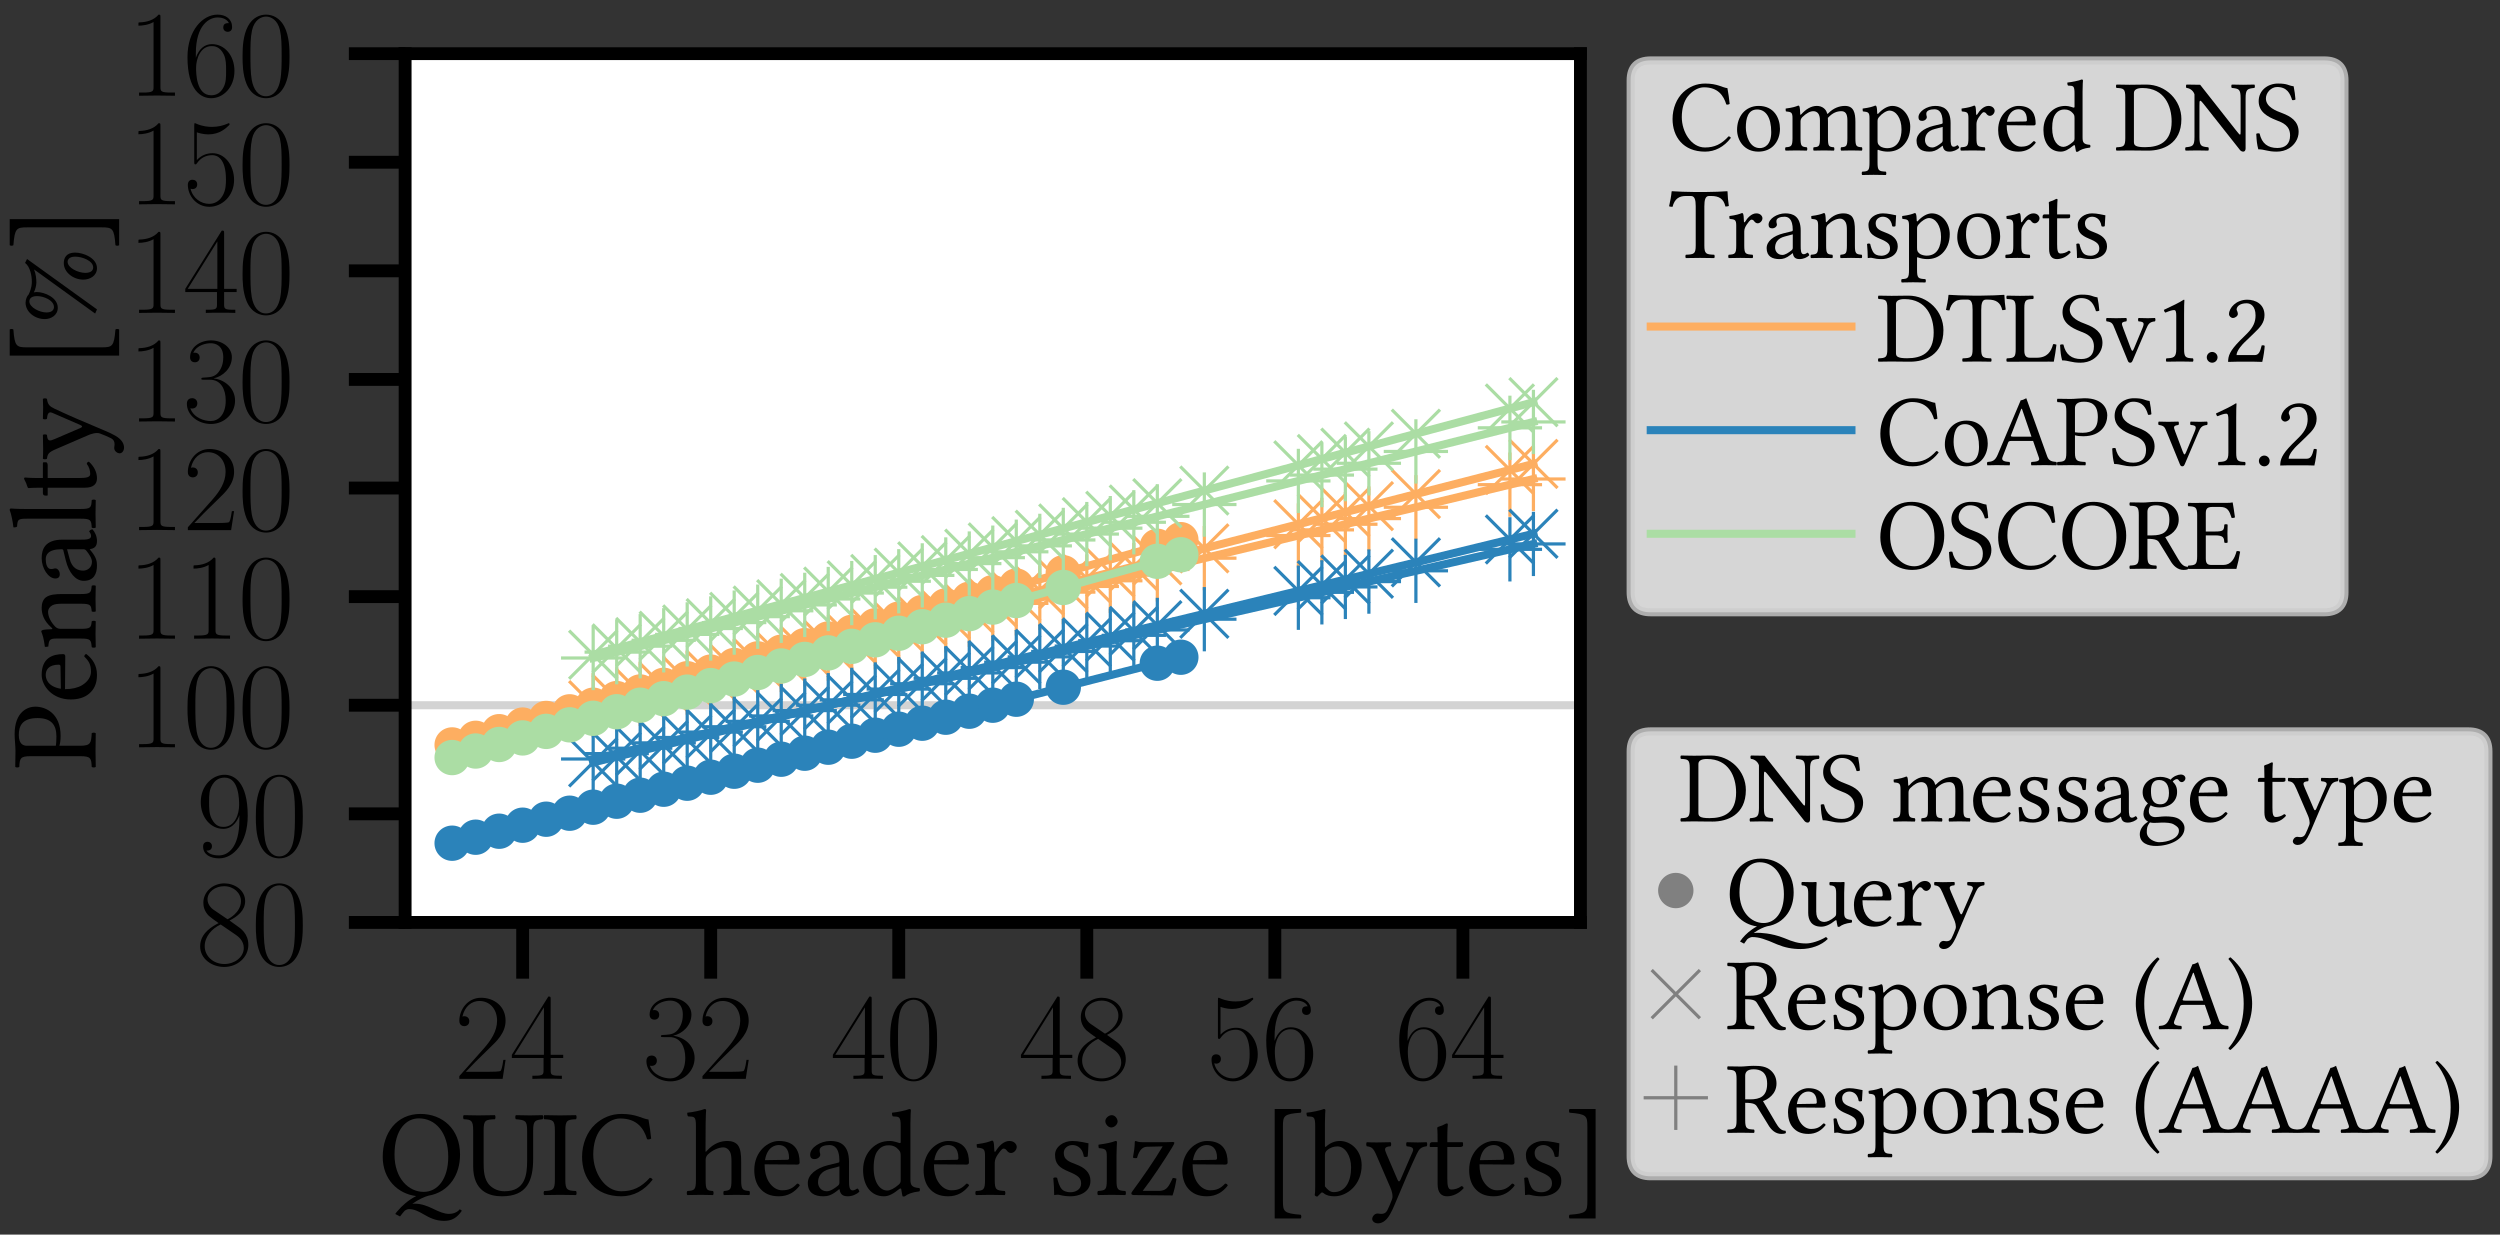 <?xml version="1.0" encoding="utf-8" standalone="no"?>
<!DOCTYPE svg PUBLIC "-//W3C//DTD SVG 1.1//EN"
  "http://www.w3.org/Graphics/SVG/1.1/DTD/svg11.dtd">
<svg xmlns:xlink="http://www.w3.org/1999/xlink" width="155.552pt" height="76.819pt" viewBox="0 0 155.552 76.819" xmlns="http://www.w3.org/2000/svg" version="1.1">
 <rect x="0" y="0" width="155.552" height="76.819" fill="#333333" stroke="none"/>
 <defs>
  <style type="text/css">*{stroke-linejoin: round; stroke-linecap: butt}</style>
 </defs>
 <g id="figure_1">
  <g id="patch_1">
   <path d="M 0 76.819 
L 155.552 76.819 
L 155.552 0 
L 0 0 
L 0 76.819 
z
" style="fill: none"/>
  </g>
  <g id="axes_1">
   <g id="patch_2">
    <path d="M 25.207 57.393 
L 98.336 57.393 
L 98.336 3.339 
L 25.207 3.339 
z
" style="fill: #ffffff"/>
   </g>
   <g id="matplotlib.axis_1">
    <g id="xtick_1">
     <g id="line2d_1">
      <defs>
       <path id="m45c9a6c1dc" d="M 0 0 
L 0 3.5 
" style="stroke: #000000; stroke-width: 0.8"/>
      </defs>
      <g>
       <use xlink:href="#m45c9a6c1dc" x="32.52" y="57.393" style="stroke: #000000; stroke-width: 0.8"/>
      </g>
     </g>
     <g id="text_1">
      <!-- $\mathdefault{24}$ -->
      <g transform="translate(28.267 67.13) scale(0.075 -0.075)">
       <defs>
        <path id="CMR17-32" d="M 2669 990 
L 2554 990 
C 2490 537 2438 460 2413 422 
C 2381 371 1920 371 1830 371 
L 602 371 
C 832 620 1280 1073 1824 1596 
C 2214 1966 2669 2400 2669 3033 
C 2669 3788 2067 4224 1395 4224 
C 691 4224 262 3603 262 3027 
C 262 2777 448 2745 525 2745 
C 589 2745 781 2783 781 3007 
C 781 3206 614 3264 525 3264 
C 486 3264 448 3257 422 3244 
C 544 3788 915 4057 1306 4057 
C 1862 4057 2227 3616 2227 3033 
C 2227 2477 1901 1998 1536 1583 
L 262 147 
L 262 0 
L 2515 0 
L 2669 990 
z
" transform="scale(0.016)"/>
        <path id="CMR17-34" d="M 2150 4147 
C 2150 4281 2144 4288 2029 4288 
L 128 1254 
L 128 1088 
L 1779 1088 
L 1779 460 
C 1779 230 1766 166 1318 166 
L 1197 166 
L 1197 0 
C 1402 12 1747 12 1965 12 
C 2182 12 2528 12 2733 0 
L 2733 166 
L 2611 166 
C 2163 166 2150 230 2150 460 
L 2150 1088 
L 2803 1088 
L 2803 1254 
L 2150 1254 
L 2150 4147 
z
M 1798 3723 
L 1798 1254 
L 256 1254 
L 1798 3723 
z
" transform="scale(0.016)"/>
       </defs>
       <use xlink:href="#CMR17-32" transform="scale(0.996)"/>
       <use xlink:href="#CMR17-34" transform="translate(45.69 0) scale(0.996)"/>
      </g>
     </g>
    </g>
    <g id="xtick_2">
     <g id="line2d_2">
      <g>
       <use xlink:href="#m45c9a6c1dc" x="44.221" y="57.393" style="stroke: #000000; stroke-width: 0.8"/>
      </g>
     </g>
     <g id="text_2">
      <!-- $\mathdefault{32}$ -->
      <g transform="translate(39.968 67.13) scale(0.075 -0.075)">
       <defs>
        <path id="CMR17-33" d="M 1414 2176 
C 1984 2176 2234 1673 2234 1094 
C 2234 322 1824 25 1453 25 
C 1114 25 563 193 390 691 
C 422 678 454 678 486 678 
C 640 678 755 780 755 947 
C 755 1132 614 1216 486 1216 
C 378 1216 211 1164 211 927 
C 211 335 787 -128 1466 -128 
C 2176 -128 2720 432 2720 1087 
C 2720 1718 2208 2176 1600 2246 
C 2086 2347 2554 2776 2554 3353 
C 2554 3856 2048 4224 1472 4224 
C 890 4224 378 3862 378 3347 
C 378 3123 544 3084 627 3084 
C 762 3084 877 3167 877 3334 
C 877 3500 762 3584 627 3584 
C 602 3584 570 3584 544 3571 
C 730 3999 1235 4076 1459 4076 
C 1683 4076 2106 3966 2106 3347 
C 2106 3167 2080 2851 1862 2574 
C 1670 2329 1453 2316 1242 2297 
C 1210 2297 1062 2284 1037 2284 
C 992 2278 966 2272 966 2227 
C 966 2182 973 2176 1101 2176 
L 1414 2176 
z
" transform="scale(0.016)"/>
       </defs>
       <use xlink:href="#CMR17-33" transform="scale(0.996)"/>
       <use xlink:href="#CMR17-32" transform="translate(45.69 0) scale(0.996)"/>
      </g>
     </g>
    </g>
    <g id="xtick_3">
     <g id="line2d_3">
      <g>
       <use xlink:href="#m45c9a6c1dc" x="55.921" y="57.393" style="stroke: #000000; stroke-width: 0.8"/>
      </g>
     </g>
     <g id="text_3">
      <!-- $\mathdefault{40}$ -->
      <g transform="translate(51.668 67.13) scale(0.075 -0.075)">
       <defs>
        <path id="CMR17-30" d="M 2688 2038 
C 2688 2430 2682 3099 2413 3613 
C 2176 4063 1798 4224 1466 4224 
C 1158 4224 768 4082 525 3620 
C 269 3137 243 2539 243 2038 
C 243 1671 250 1112 448 623 
C 723 -39 1216 -128 1466 -128 
C 1760 -128 2208 -7 2470 604 
C 2662 1048 2688 1568 2688 2038 
z
M 1466 -26 
C 1056 -26 813 328 723 816 
C 653 1196 653 1749 653 2109 
C 653 2604 653 3015 736 3407 
C 858 3954 1216 4121 1466 4121 
C 1728 4121 2067 3947 2189 3420 
C 2272 3054 2278 2623 2278 2109 
C 2278 1691 2278 1176 2202 797 
C 2067 96 1690 -26 1466 -26 
z
" transform="scale(0.016)"/>
       </defs>
       <use xlink:href="#CMR17-34" transform="scale(0.996)"/>
       <use xlink:href="#CMR17-30" transform="translate(45.69 0) scale(0.996)"/>
      </g>
     </g>
    </g>
    <g id="xtick_4">
     <g id="line2d_4">
      <g>
       <use xlink:href="#m45c9a6c1dc" x="67.622" y="57.393" style="stroke: #000000; stroke-width: 0.8"/>
      </g>
     </g>
     <g id="text_4">
      <!-- $\mathdefault{48}$ -->
      <g transform="translate(63.369 67.13) scale(0.075 -0.075)">
       <defs>
        <path id="CMR17-38" d="M 1741 2289 
C 2144 2494 2554 2803 2554 3298 
C 2554 3884 1990 4224 1472 4224 
C 890 4224 378 3800 378 3215 
C 378 3054 416 2777 666 2533 
C 730 2469 998 2276 1171 2154 
C 883 2006 211 1652 211 945 
C 211 282 838 -128 1459 -128 
C 2144 -128 2720 366 2720 1022 
C 2720 1607 2330 1877 2074 2051 
L 1741 2289 
z
M 902 2855 
C 851 2887 595 3086 595 3388 
C 595 3781 998 4076 1459 4076 
C 1965 4076 2336 3716 2336 3298 
C 2336 2700 1670 2359 1638 2359 
C 1632 2359 1626 2359 1574 2398 
L 902 2855 
z
M 2080 1536 
C 2176 1466 2483 1253 2483 861 
C 2483 385 2010 25 1472 25 
C 890 25 448 443 448 951 
C 448 1459 838 1884 1280 2083 
L 2080 1536 
z
" transform="scale(0.016)"/>
       </defs>
       <use xlink:href="#CMR17-34" transform="scale(0.996)"/>
       <use xlink:href="#CMR17-38" transform="translate(45.69 0) scale(0.996)"/>
      </g>
     </g>
    </g>
    <g id="xtick_5">
     <g id="line2d_5">
      <g>
       <use xlink:href="#m45c9a6c1dc" x="79.322" y="57.393" style="stroke: #000000; stroke-width: 0.8"/>
      </g>
     </g>
     <g id="text_5">
      <!-- $\mathdefault{56}$ -->
      <g transform="translate(75.069 67.13) scale(0.075 -0.075)">
       <defs>
        <path id="CMR17-35" d="M 730 3750 
C 794 3724 1056 3641 1325 3641 
C 1920 3641 2246 3961 2432 4140 
C 2432 4191 2432 4224 2394 4224 
C 2387 4224 2374 4224 2323 4198 
C 2099 4102 1837 4032 1517 4032 
C 1325 4032 1037 4055 723 4191 
C 653 4224 640 4224 634 4224 
C 602 4224 595 4217 595 4090 
L 595 2231 
C 595 2113 595 2080 659 2080 
C 691 2080 704 2093 736 2139 
C 941 2435 1222 2560 1542 2560 
C 1766 2560 2246 2415 2246 1293 
C 2246 1087 2246 716 2054 422 
C 1894 159 1645 25 1370 25 
C 947 25 518 319 403 812 
C 429 806 480 793 506 793 
C 589 793 749 838 749 1036 
C 749 1209 627 1280 506 1280 
C 358 1280 262 1190 262 1011 
C 262 454 704 -128 1382 -128 
C 2042 -128 2669 441 2669 1267 
C 2669 2054 2170 2662 1549 2662 
C 1222 2662 947 2540 730 2304 
L 730 3750 
z
" transform="scale(0.016)"/>
        <path id="CMR17-36" d="M 678 2198 
C 678 3712 1395 4076 1811 4076 
C 1946 4076 2272 4049 2400 3782 
C 2298 3782 2106 3782 2106 3558 
C 2106 3385 2246 3328 2336 3328 
C 2394 3328 2566 3353 2566 3571 
C 2566 3987 2246 4224 1805 4224 
C 1043 4224 243 3411 243 2011 
C 243 257 966 -128 1478 -128 
C 2099 -128 2688 431 2688 1295 
C 2688 2101 2170 2688 1517 2688 
C 1126 2688 838 2430 678 1979 
L 678 2198 
z
M 1478 25 
C 691 25 691 1212 691 1450 
C 691 1914 909 2585 1504 2585 
C 1613 2585 1926 2585 2138 2140 
C 2253 1889 2253 1624 2253 1302 
C 2253 954 2253 696 2118 438 
C 1978 173 1773 25 1478 25 
z
" transform="scale(0.016)"/>
       </defs>
       <use xlink:href="#CMR17-35" transform="scale(0.996)"/>
       <use xlink:href="#CMR17-36" transform="translate(45.69 0) scale(0.996)"/>
      </g>
     </g>
    </g>
    <g id="xtick_6">
     <g id="line2d_6">
      <g>
       <use xlink:href="#m45c9a6c1dc" x="91.023" y="57.393" style="stroke: #000000; stroke-width: 0.8"/>
      </g>
     </g>
     <g id="text_6">
      <!-- $\mathdefault{64}$ -->
      <g transform="translate(86.77 67.13) scale(0.075 -0.075)">
       <use xlink:href="#CMR17-36" transform="scale(0.996)"/>
       <use xlink:href="#CMR17-34" transform="translate(45.69 0) scale(0.996)"/>
      </g>
     </g>
    </g>
    <g id="text_7">
     <!-- QUIC header size [bytes] -->
     <g transform="translate(23.53 74.358) scale(0.075 -0.075)">
      <defs>
       <path id="LinLibertineT-51" d="M 2118 3993 
C 2963 3993 3648 3287 3648 1989 
C 3648 840 3098 166 2368 166 
C 1587 166 851 866 851 2099 
C 851 3447 1485 3993 2118 3993 
z
M 4262 2111 
C 4262 3441 3347 4224 2202 4224 
C 960 4224 237 3235 237 1989 
C 237 827 1011 70 1978 -52 
C 1587 -250 1235 -557 1005 -835 
C 960 -881 922 -934 890 -986 
L 1139 -1114 
C 1216 -1005 1299 -907 1382 -815 
C 1472 -750 1555 -730 1606 -730 
C 1875 -730 2112 -855 2362 -999 
C 2662 -1172 2982 -1344 3437 -1344 
C 3840 -1344 4109 -1178 4358 -815 
L 4250 -737 
C 4109 -914 3878 -980 3693 -980 
C 3424 -980 3168 -861 2893 -730 
C 2598 -589 2278 -448 1907 -448 
C 1869 -448 1824 -448 1779 -455 
C 2099 -224 2413 -90 2618 -32 
C 3149 57 3578 333 3866 744 
C 4122 1110 4262 1572 4262 2111 
z
" transform="scale(0.016)"/>
       <path id="LinLibertineT-55" d="M 1101 3363 
C 1101 3897 1197 3929 1690 3948 
C 1728 3987 1728 4121 1690 4160 
C 1389 4153 1075 4147 826 4147 
C 576 4147 314 4153 64 4160 
C 26 4121 26 3987 64 3948 
C 448 3929 557 3897 557 3363 
L 557 1497 
C 557 185 1402 -64 2054 -64 
C 3366 -64 3680 751 3680 1896 
L 3680 3363 
C 3680 3877 3789 3903 4173 3948 
C 4211 3987 4211 4121 4173 4160 
C 3930 4153 3667 4147 3520 4147 
C 3386 4147 3072 4153 2778 4160 
C 2739 4121 2739 3987 2778 3948 
C 3258 3903 3366 3884 3366 3363 
L 3366 1780 
C 3366 1060 3270 198 2189 198 
C 1882 198 1619 314 1427 500 
C 1114 803 1101 1291 1101 1710 
L 1101 3363 
z
" transform="scale(0.016)"/>
       <path id="LinLibertineT-49" d="M 1222 794 
L 1222 3365 
C 1222 3897 1331 3929 1779 3948 
C 1818 3987 1818 4121 1779 4160 
C 1498 4153 1197 4147 947 4147 
C 736 4147 422 4153 122 4160 
C 83 4121 83 3987 122 3948 
C 570 3929 678 3897 678 3365 
L 678 794 
C 678 262 570 230 122 211 
C 83 172 83 38 122 0 
C 410 6 723 12 954 12 
C 1184 12 1491 6 1779 0 
C 1818 38 1818 172 1779 211 
C 1331 230 1222 262 1222 794 
z
" transform="scale(0.016)"/>
       <path id="LinLibertineT-43" d="M 2285 -64 
C 2906 -64 3475 230 3910 802 
C 3878 859 3834 898 3763 898 
C 3309 397 2874 198 2278 198 
C 1414 198 819 1174 819 2112 
C 819 2664 966 3126 1197 3415 
C 1517 3807 1888 3987 2221 3987 
C 3104 3987 3456 3460 3622 2908 
C 3699 2882 3763 2902 3834 2940 
C 3802 3274 3757 3582 3693 3935 
C 3366 3968 3078 4224 2291 4224 
C 1747 4224 1293 4025 915 3679 
C 493 3287 237 2657 237 1990 
C 237 872 909 -64 2285 -64 
z
" transform="scale(0.016)"/>
       <path id="LinLibertineT-68" d="M 1069 1838 
C 1069 1972 1126 2049 1178 2106 
C 1421 2342 1747 2483 1997 2483 
C 2125 2483 2259 2400 2336 2253 
C 2400 2125 2413 1953 2413 1761 
L 2413 791 
C 2413 268 2349 243 2016 211 
C 1984 172 1984 38 2016 0 
C 2195 6 2413 12 2669 12 
C 2925 12 3136 6 3347 0 
C 3379 38 3379 172 3347 211 
C 2989 243 2918 268 2918 791 
L 2918 1742 
C 2918 2093 2893 2406 2746 2598 
C 2637 2739 2438 2816 2214 2816 
C 1901 2816 1517 2732 1126 2298 
C 1107 2272 1062 2208 1062 2298 
L 1069 3728 
C 1069 4140 1094 4408 1094 4408 
C 1094 4458 1069 4480 1011 4480 
C 851 4408 371 4309 115 4288 
C 102 4236 115 4134 154 4096 
C 486 4077 563 4108 563 3576 
L 563 791 
C 563 262 486 236 115 211 
C 77 172 77 38 115 0 
C 326 6 563 12 819 12 
C 1062 12 1274 6 1453 0 
C 1491 38 1491 172 1453 211 
C 1126 236 1069 262 1069 791 
L 1069 1838 
z
" transform="scale(0.016)"/>
       <path id="LinLibertineT-65" d="M 794 1817 
C 915 2546 1363 2604 1517 2604 
C 1760 2604 2048 2469 2048 1927 
C 2048 1869 2022 1836 1952 1836 
L 794 1817 
z
M 2470 598 
C 2234 352 2048 249 1677 249 
C 1446 249 1178 385 979 714 
C 851 928 774 1225 774 1600 
L 2477 1587 
C 2554 1587 2598 1625 2598 1696 
C 2598 2237 2406 2816 1517 2816 
C 960 2816 237 2282 237 1302 
C 237 940 326 592 538 346 
C 755 89 1056 -64 1517 -64 
C 2003 -64 2349 160 2605 495 
C 2586 559 2547 592 2470 598 
z
" transform="scale(0.016)"/>
       <path id="LinLibertineT-61" d="M 1875 1494 
L 1875 647 
C 1875 564 1837 519 1786 480 
C 1619 346 1402 198 1222 198 
C 902 198 762 455 762 654 
C 762 942 896 1237 1370 1359 
L 1875 1494 
z
M 1875 307 
C 1914 108 1984 -64 2304 -64 
C 2547 -64 2778 44 2912 172 
C 2899 249 2874 307 2803 345 
C 2758 307 2650 243 2566 243 
C 2381 243 2374 493 2374 788 
L 2374 1731 
C 2374 2643 1875 2816 1408 2816 
C 883 2816 352 2469 352 2104 
C 352 1950 429 1873 576 1873 
C 762 1873 877 2007 877 2091 
C 877 2136 870 2181 858 2206 
C 851 2226 845 2264 845 2335 
C 845 2534 1114 2604 1357 2604 
C 1574 2604 1875 2495 1875 1770 
C 1875 1725 1856 1699 1837 1693 
L 1286 1558 
C 672 1404 230 1064 230 628 
C 230 102 589 -64 1037 -64 
C 1261 -64 1453 -13 1734 204 
L 1862 307 
L 1875 307 
z
" transform="scale(0.016)"/>
       <path id="LinLibertineT-64" d="M 2208 795 
C 2208 673 2195 621 2106 544 
C 1869 339 1664 236 1504 236 
C 1158 236 800 615 800 1417 
C 800 1879 890 2136 986 2271 
C 1184 2572 1453 2591 1581 2591 
C 1811 2591 1971 2508 2099 2360 
C 2189 2258 2208 2213 2208 2014 
L 2208 795 
z
M 2138 320 
C 2170 345 2227 358 2234 313 
C 2253 160 2304 -64 2304 -64 
C 2355 -84 2387 -77 2426 -64 
C 2566 51 2790 147 3181 192 
C 3219 230 3219 326 3181 364 
C 2771 396 2714 518 2714 833 
L 2714 3728 
C 2714 4140 2739 4408 2739 4408 
C 2739 4458 2714 4480 2656 4480 
C 2496 4408 2016 4309 1760 4288 
C 1747 4236 1760 4134 1798 4096 
C 2131 4077 2208 4108 2208 3576 
L 2208 2764 
C 2208 2719 2195 2707 2150 2707 
C 2125 2707 1862 2816 1651 2816 
C 1229 2816 947 2675 691 2431 
C 416 2155 250 1776 250 1301 
C 250 512 646 -64 1338 -64 
C 1587 -64 1824 64 2138 320 
z
" transform="scale(0.016)"/>
       <path id="LinLibertineT-72" d="M 1126 2298 
C 1114 2553 1107 2719 1075 2783 
C 1062 2816 1050 2835 998 2835 
C 819 2764 653 2707 211 2649 
C 198 2611 211 2508 224 2470 
C 570 2438 640 2406 640 2036 
L 640 791 
C 640 262 563 236 166 211 
C 128 172 128 38 166 0 
C 390 6 640 12 896 12 
C 1152 12 1446 6 1670 0 
C 1709 38 1709 172 1670 211 
C 1222 243 1146 262 1146 791 
L 1146 1679 
C 1146 1844 1222 1991 1299 2106 
C 1370 2208 1517 2419 1594 2419 
C 1651 2419 1709 2406 1760 2336 
C 1805 2272 1882 2189 1990 2189 
C 2144 2189 2291 2349 2291 2508 
C 2291 2630 2176 2816 1907 2816 
C 1606 2816 1344 2534 1197 2285 
C 1158 2215 1126 2266 1126 2298 
z
" transform="scale(0.016)"/>
       <path id="LinLibertineT-73" d="M 307 885 
C 333 570 352 269 352 0 
C 416 12 480 19 512 19 
C 557 19 595 19 640 6 
C 813 -39 986 -64 1222 -64 
C 1581 -64 2240 108 2240 743 
C 2240 1180 1926 1437 1491 1597 
C 1107 1745 851 1841 851 2194 
C 851 2457 1082 2604 1299 2604 
C 1440 2604 1811 2553 1894 2008 
C 1933 1969 2061 1976 2099 2014 
C 2118 2245 2131 2482 2138 2694 
C 1939 2726 1632 2816 1299 2816 
C 826 2816 397 2508 397 2097 
C 397 1629 608 1430 1101 1225 
C 1632 1007 1754 872 1754 596 
C 1754 281 1446 147 1210 147 
C 960 147 819 230 755 301 
C 614 448 544 731 506 891 
C 467 930 346 923 307 885 
z
" transform="scale(0.016)"/>
       <path id="LinLibertineT-69" d="M 576 3852 
C 576 3686 730 3519 883 3519 
C 1062 3519 1216 3692 1216 3827 
C 1216 3980 1082 4160 909 4160 
C 755 4160 576 4006 576 3852 
z
M 1158 785 
L 1158 2040 
C 1158 2356 1184 2769 1184 2769 
C 1184 2796 1152 2816 1101 2816 
C 922 2743 666 2683 224 2624 
C 211 2585 224 2483 237 2444 
C 589 2413 653 2375 653 2015 
L 653 785 
C 653 261 582 242 192 211 
C 154 172 154 38 192 0 
C 403 6 653 12 909 12 
C 1165 12 1408 6 1619 0 
C 1658 38 1658 172 1619 211 
C 1229 236 1158 261 1158 785 
z
" transform="scale(0.016)"/>
       <path id="LinLibertineT-7a" d="M 454 2816 
C 442 2816 416 2790 416 2777 
C 410 2489 378 2264 320 1950 
C 378 1924 454 1911 531 1931 
C 659 2399 858 2508 1050 2515 
L 1869 2534 
C 1434 1802 794 878 294 204 
C 237 128 237 108 237 76 
C 237 32 288 0 384 0 
L 2381 -20 
C 2458 198 2541 532 2586 852 
C 2541 878 2470 891 2394 891 
L 2304 705 
C 2138 365 2010 224 1677 217 
L 826 217 
C 1299 820 1965 1828 2362 2483 
C 2458 2643 2477 2694 2477 2719 
C 2477 2745 2445 2764 2400 2764 
C 2368 2764 2189 2752 2003 2752 
L 832 2752 
C 627 2752 550 2784 454 2816 
z
" transform="scale(0.016)"/>
       <path id="LinLibertineT-5b" d="M 691 -1217 
L 2048 -1217 
C 2086 -1178 2086 -1063 2048 -1024 
C 1165 -955 1120 -859 1120 -306 
L 1120 3576 
C 1120 4129 1171 4224 2048 4288 
C 2086 4326 2086 4441 2048 4480 
L 691 4480 
L 691 -1217 
z
" transform="scale(0.016)"/>
       <path id="LinLibertineT-62" d="M 1114 2328 
C 1280 2476 1472 2534 1658 2534 
C 2048 2534 2368 2059 2368 1437 
C 2368 705 2074 153 1466 153 
C 1267 153 1133 294 1005 455 
L 1005 2059 
C 1005 2194 1030 2258 1114 2328 
z
M 1069 2527 
C 1030 2489 1005 2502 1005 2559 
L 1005 3728 
C 1005 4140 1030 4408 1030 4408 
C 1030 4458 1005 4480 947 4480 
C 787 4408 307 4309 51 4288 
C 38 4236 51 4134 90 4096 
C 422 4077 499 4108 499 3576 
L 499 455 
C 499 204 493 89 474 0 
C 506 -52 538 -77 614 -77 
C 653 -39 717 19 768 76 
C 832 153 870 153 941 96 
C 1088 -26 1280 -64 1504 -64 
C 2157 -64 2918 532 2918 1552 
C 2918 2335 2342 2816 1786 2816 
C 1510 2816 1267 2707 1069 2527 
z
" transform="scale(0.016)"/>
       <path id="LinLibertineT-79" d="M 1306 -1012 
C 1408 -833 1491 -655 1568 -464 
C 2080 765 2368 1420 2701 2133 
C 2829 2400 2918 2502 3219 2540 
C 3258 2579 3258 2713 3219 2752 
C 3091 2745 2944 2739 2765 2739 
C 2573 2739 2374 2745 2182 2752 
C 2144 2713 2144 2579 2182 2540 
C 2387 2521 2592 2483 2490 2254 
L 1856 796 
C 1811 694 1754 675 1702 803 
L 1133 2127 
C 1018 2394 986 2515 1344 2540 
C 1382 2579 1382 2713 1344 2752 
C 1107 2745 851 2739 621 2739 
C 403 2739 230 2745 102 2752 
C 64 2713 64 2579 102 2540 
C 358 2509 442 2451 608 2063 
L 1331 389 
C 1389 262 1485 -31 1421 -209 
C 1344 -419 1267 -598 1171 -795 
C 1101 -922 1011 -980 851 -980 
C 762 -980 736 -960 666 -960 
C 480 -960 384 -1152 384 -1236 
C 384 -1370 512 -1472 685 -1472 
C 819 -1472 1075 -1421 1306 -1012 
z
" transform="scale(0.016)"/>
       <path id="LinLibertineT-74" d="M 275 2752 
C 186 2752 160 2675 160 2623 
L 160 2540 
C 160 2508 166 2502 192 2502 
L 570 2502 
L 570 570 
C 570 115 768 -64 1062 -64 
C 1357 -64 1677 76 1926 358 
C 1914 422 1875 461 1811 467 
C 1645 339 1453 288 1286 288 
C 1114 288 1075 480 1075 878 
L 1075 2502 
L 1741 2502 
C 1805 2502 1894 2527 1894 2585 
L 1894 2713 
C 1894 2739 1875 2752 1843 2752 
L 1075 2752 
L 1075 3001 
C 1075 3417 1101 3673 1101 3673 
C 1101 3712 1082 3731 1050 3731 
C 1024 3731 966 3705 909 3673 
C 838 3635 774 3603 691 3584 
C 614 3558 550 3539 550 3494 
C 550 3417 570 3462 570 2752 
L 275 2752 
z
" transform="scale(0.016)"/>
       <path id="LinLibertineT-5d" d="M 1587 4480 
L 230 4480 
C 192 4441 192 4326 230 4288 
C 1114 4218 1158 4123 1158 3570 
L 1158 -313 
C 1158 -866 1107 -961 230 -1024 
C 192 -1063 192 -1178 230 -1217 
L 1587 -1217 
L 1587 4480 
z
" transform="scale(0.016)"/>
      </defs>
      <use xlink:href="#LinLibertineT-51" transform="scale(0.996)"/>
      <use xlink:href="#LinLibertineT-55" transform="translate(69.938 0) scale(0.996)"/>
      <use xlink:href="#LinLibertineT-49" transform="translate(135.791 0) scale(0.996)"/>
      <use xlink:href="#LinLibertineT-43" transform="translate(165.38 0) scale(0.996)"/>
      <use xlink:href="#LinLibertineT-68" transform="translate(254.645 0) scale(0.996)"/>
      <use xlink:href="#LinLibertineT-65" transform="translate(308.244 0) scale(0.996)"/>
      <use xlink:href="#LinLibertineT-61" transform="translate(352.777 0) scale(0.996)"/>
      <use xlink:href="#LinLibertineT-64" transform="translate(398.306 0) scale(0.996)"/>
      <use xlink:href="#LinLibertineT-65" transform="translate(448.717 0) scale(0.996)"/>
      <use xlink:href="#LinLibertineT-72" transform="translate(493.25 0) scale(0.996)"/>
      <use xlink:href="#LinLibertineT-73" transform="translate(555.218 0) scale(0.996)"/>
      <use xlink:href="#LinLibertineT-69" transform="translate(594.072 0) scale(0.996)"/>
      <use xlink:href="#LinLibertineT-7a" transform="translate(621.071 0) scale(0.996)"/>
      <use xlink:href="#LinLibertineT-65" transform="translate(663.312 0) scale(0.996)"/>
      <use xlink:href="#LinLibertineT-5b" transform="translate(732.752 0) scale(0.996)"/>
      <use xlink:href="#LinLibertineT-62" transform="translate(769.414 0) scale(0.996)"/>
      <use xlink:href="#LinLibertineT-79" transform="translate(818.53 0) scale(0.996)"/>
      <use xlink:href="#LinLibertineT-74" transform="translate(869.838 0) scale(0.996)"/>
      <use xlink:href="#LinLibertineT-65" transform="translate(901.32 0) scale(0.996)"/>
      <use xlink:href="#LinLibertineT-73" transform="translate(945.853 0) scale(0.996)"/>
      <use xlink:href="#LinLibertineT-5d" transform="translate(984.707 0) scale(0.996)"/>
     </g>
    </g>
   </g>
   <g id="matplotlib.axis_2">
    <g id="ytick_1">
     <g id="line2d_7">
      <defs>
       <path id="m131cca23b3" d="M 0 0 
L -3.5 0 
" style="stroke: #000000; stroke-width: 0.8"/>
      </defs>
      <g>
       <use xlink:href="#m131cca23b3" x="25.207" y="57.393" style="stroke: #000000; stroke-width: 0.8"/>
      </g>
     </g>
     <g id="text_8">
      <!-- $\mathdefault{80}$ -->
      <g transform="translate(12.201 60.012) scale(0.075 -0.075)">
       <use xlink:href="#CMR17-38" transform="scale(0.996)"/>
       <use xlink:href="#CMR17-30" transform="translate(45.69 0) scale(0.996)"/>
      </g>
     </g>
    </g>
    <g id="ytick_2">
     <g id="line2d_8">
      <g>
       <use xlink:href="#m131cca23b3" x="25.207" y="50.636" style="stroke: #000000; stroke-width: 0.8"/>
      </g>
     </g>
     <g id="text_9">
      <!-- $\mathdefault{90}$ -->
      <g transform="translate(12.201 53.255) scale(0.075 -0.075)">
       <defs>
        <path id="CMR17-39" d="M 2253 1871 
C 2253 448 1670 25 1190 25 
C 1043 25 685 43 538 281 
C 704 256 826 345 826 505 
C 826 678 685 736 595 736 
C 538 736 365 710 365 492 
C 365 68 742 -128 1203 -128 
C 1939 -128 2688 665 2688 2090 
C 2688 3857 1971 4224 1485 4224 
C 851 4224 243 3664 243 2800 
C 243 2000 762 1408 1414 1408 
C 1952 1408 2189 1910 2253 2122 
L 2253 1871 
z
M 1427 1510 
C 1254 1510 1011 1542 813 1929 
C 678 2181 678 2477 678 2793 
C 678 3174 678 3438 858 3722 
C 947 3857 1114 4076 1485 4076 
C 2240 4076 2240 2909 2240 2651 
C 2240 2193 2035 1510 1427 1510 
z
" transform="scale(0.016)"/>
       </defs>
       <use xlink:href="#CMR17-39" transform="scale(0.996)"/>
       <use xlink:href="#CMR17-30" transform="translate(45.69 0) scale(0.996)"/>
      </g>
     </g>
    </g>
    <g id="ytick_3">
     <g id="line2d_9">
      <g>
       <use xlink:href="#m131cca23b3" x="25.207" y="43.879" style="stroke: #000000; stroke-width: 0.8"/>
      </g>
     </g>
     <g id="text_10">
      <!-- $\mathdefault{100}$ -->
      <g transform="translate(7.948 46.498) scale(0.075 -0.075)">
       <defs>
        <path id="CMR17-31" d="M 1702 4083 
C 1702 4217 1696 4224 1606 4224 
C 1357 3927 979 3833 621 3820 
C 602 3820 570 3820 563 3808 
C 557 3795 557 3782 557 3648 
C 755 3648 1088 3686 1344 3839 
L 1344 467 
C 1344 243 1331 166 781 166 
L 589 166 
L 589 0 
C 896 6 1216 12 1523 12 
C 1830 12 2150 6 2458 0 
L 2458 166 
L 2266 166 
C 1715 166 1702 236 1702 467 
L 1702 4083 
z
" transform="scale(0.016)"/>
       </defs>
       <use xlink:href="#CMR17-31" transform="scale(0.996)"/>
       <use xlink:href="#CMR17-30" transform="translate(45.69 0) scale(0.996)"/>
       <use xlink:href="#CMR17-30" transform="translate(91.381 0) scale(0.996)"/>
      </g>
     </g>
    </g>
    <g id="ytick_4">
     <g id="line2d_10">
      <g>
       <use xlink:href="#m131cca23b3" x="25.207" y="37.123" style="stroke: #000000; stroke-width: 0.8"/>
      </g>
     </g>
     <g id="text_11">
      <!-- $\mathdefault{110}$ -->
      <g transform="translate(7.948 39.741) scale(0.075 -0.075)">
       <use xlink:href="#CMR17-31" transform="scale(0.996)"/>
       <use xlink:href="#CMR17-31" transform="translate(45.69 0) scale(0.996)"/>
       <use xlink:href="#CMR17-30" transform="translate(91.381 0) scale(0.996)"/>
      </g>
     </g>
    </g>
    <g id="ytick_5">
     <g id="line2d_11">
      <g>
       <use xlink:href="#m131cca23b3" x="25.207" y="30.366" style="stroke: #000000; stroke-width: 0.8"/>
      </g>
     </g>
     <g id="text_12">
      <!-- $\mathdefault{120}$ -->
      <g transform="translate(7.948 32.985) scale(0.075 -0.075)">
       <use xlink:href="#CMR17-31" transform="scale(0.996)"/>
       <use xlink:href="#CMR17-32" transform="translate(45.69 0) scale(0.996)"/>
       <use xlink:href="#CMR17-30" transform="translate(91.381 0) scale(0.996)"/>
      </g>
     </g>
    </g>
    <g id="ytick_6">
     <g id="line2d_12">
      <g>
       <use xlink:href="#m131cca23b3" x="25.207" y="23.609" style="stroke: #000000; stroke-width: 0.8"/>
      </g>
     </g>
     <g id="text_13">
      <!-- $\mathdefault{130}$ -->
      <g transform="translate(7.948 26.228) scale(0.075 -0.075)">
       <use xlink:href="#CMR17-31" transform="scale(0.996)"/>
       <use xlink:href="#CMR17-33" transform="translate(45.69 0) scale(0.996)"/>
       <use xlink:href="#CMR17-30" transform="translate(91.381 0) scale(0.996)"/>
      </g>
     </g>
    </g>
    <g id="ytick_7">
     <g id="line2d_13">
      <g>
       <use xlink:href="#m131cca23b3" x="25.207" y="16.852" style="stroke: #000000; stroke-width: 0.8"/>
      </g>
     </g>
     <g id="text_14">
      <!-- $\mathdefault{140}$ -->
      <g transform="translate(7.948 19.471) scale(0.075 -0.075)">
       <use xlink:href="#CMR17-31" transform="scale(0.996)"/>
       <use xlink:href="#CMR17-34" transform="translate(45.69 0) scale(0.996)"/>
       <use xlink:href="#CMR17-30" transform="translate(91.381 0) scale(0.996)"/>
      </g>
     </g>
    </g>
    <g id="ytick_8">
     <g id="line2d_14">
      <g>
       <use xlink:href="#m131cca23b3" x="25.207" y="10.096" style="stroke: #000000; stroke-width: 0.8"/>
      </g>
     </g>
     <g id="text_15">
      <!-- $\mathdefault{150}$ -->
      <g transform="translate(7.948 12.714) scale(0.075 -0.075)">
       <use xlink:href="#CMR17-31" transform="scale(0.996)"/>
       <use xlink:href="#CMR17-35" transform="translate(45.69 0) scale(0.996)"/>
       <use xlink:href="#CMR17-30" transform="translate(91.381 0) scale(0.996)"/>
      </g>
     </g>
    </g>
    <g id="ytick_9">
     <g id="line2d_15">
      <g>
       <use xlink:href="#m131cca23b3" x="25.207" y="3.339" style="stroke: #000000; stroke-width: 0.8"/>
      </g>
     </g>
     <g id="text_16">
      <!-- $\mathdefault{160}$ -->
      <g transform="translate(7.948 5.958) scale(0.075 -0.075)">
       <use xlink:href="#CMR17-31" transform="scale(0.996)"/>
       <use xlink:href="#CMR17-36" transform="translate(45.69 0) scale(0.996)"/>
       <use xlink:href="#CMR17-30" transform="translate(91.381 0) scale(0.996)"/>
      </g>
     </g>
    </g>
    <g id="text_17">
     <!-- Penalty [\%] -->
     <g transform="translate(5.958 47.847) rotate(-90) scale(0.075 -0.075)">
      <defs>
       <path id="LinLibertineT-50" d="M 1210 3591 
C 1210 3779 1306 4006 1766 4006 
C 2208 4006 2650 3857 2650 3033 
C 2650 2333 2317 2048 1696 2048 
C 1536 2048 1280 2060 1210 2080 
L 1210 3591 
z
M 666 3390 
L 666 798 
C 666 262 557 230 109 211 
C 70 172 70 38 109 0 
C 397 6 710 12 941 12 
C 1165 12 1542 6 1862 0 
C 1901 38 1901 172 1862 211 
C 1363 237 1210 262 1210 798 
L 1210 1894 
C 1350 1849 1504 1830 1728 1830 
C 2893 1830 3245 2599 3245 3150 
C 3245 3532 2995 4224 1811 4224 
C 1568 4224 1190 4179 934 4179 
C 698 4179 365 4185 109 4191 
C 70 4153 70 4019 109 3980 
C 557 3960 666 3928 666 3390 
z
" transform="scale(0.016)"/>
       <path id="LinLibertineT-6e" d="M 1178 2298 
C 1139 2253 1101 2240 1101 2298 
C 1094 2470 1082 2719 1050 2783 
C 1037 2816 1024 2835 973 2835 
C 794 2764 627 2707 186 2649 
C 173 2611 186 2508 198 2470 
C 544 2438 614 2406 614 2036 
L 614 791 
C 614 268 550 243 166 211 
C 128 172 128 38 166 0 
C 358 6 614 12 870 12 
C 1126 12 1318 6 1510 0 
C 1549 38 1549 172 1510 211 
C 1184 243 1120 268 1120 791 
L 1120 1838 
C 1120 1972 1178 2049 1229 2106 
C 1472 2342 1760 2483 2010 2483 
C 2138 2483 2272 2400 2349 2253 
C 2413 2125 2426 1953 2426 1761 
L 2426 791 
C 2426 268 2362 243 2029 211 
C 1997 172 1997 38 2029 0 
C 2221 6 2426 12 2682 12 
C 2938 12 3168 6 3360 0 
C 3392 38 3392 172 3360 211 
C 3002 243 2931 268 2931 791 
L 2931 1742 
C 2931 2093 2906 2400 2758 2598 
C 2650 2739 2451 2816 2227 2816 
C 1914 2816 1555 2732 1178 2298 
z
" transform="scale(0.016)"/>
       <path id="LinLibertineT-6c" d="M 608 790 
C 608 262 538 230 147 211 
C 109 172 109 38 147 0 
C 371 6 608 12 864 12 
C 1120 12 1363 6 1574 0 
C 1613 38 1613 172 1574 211 
C 1184 230 1114 262 1114 790 
L 1114 3726 
C 1114 4140 1139 4408 1139 4408 
C 1139 4458 1114 4480 1056 4480 
C 896 4408 416 4309 160 4288 
C 147 4236 160 4134 198 4096 
C 570 4070 608 4051 608 3573 
L 608 790 
z
" transform="scale(0.016)"/>
       <path id="LinLibertineT-25" d="M 2771 547 
C 2771 922 3034 1465 3347 1465 
C 3437 1465 3616 1407 3616 1071 
C 3616 709 3405 134 3053 134 
C 2931 134 2771 211 2771 547 
z
M 2419 644 
C 2419 302 2624 -64 3014 -64 
C 3546 -64 3827 644 3827 1077 
C 3827 1548 3533 1664 3277 1664 
C 2803 1664 2419 1174 2419 644 
z
M 2330 3328 
C 2214 3328 1990 3328 1645 3494 
C 1581 3571 1395 3654 1216 3654 
C 755 3654 365 3193 365 2651 
C 365 2340 557 1977 954 1977 
C 1491 1977 1773 2676 1773 3066 
C 1773 3123 1766 3180 1754 3225 
C 1875 3155 2118 3091 2266 3091 
C 2458 3091 2707 3116 2950 3212 
L 653 32 
L 870 -64 
L 3494 3577 
L 3290 3680 
C 3091 3408 2598 3328 2330 3328 
z
M 710 2566 
C 710 2920 973 3456 1286 3456 
C 1402 3456 1562 3381 1562 3060 
C 1562 2706 1344 2176 992 2176 
C 877 2176 710 2249 710 2566 
z
" transform="scale(0.016)"/>
      </defs>
      <use xlink:href="#LinLibertineT-50" transform="scale(0.996)"/>
      <use xlink:href="#LinLibertineT-65" transform="translate(53.898 0) scale(0.996)"/>
      <use xlink:href="#LinLibertineT-6e" transform="translate(98.431 0) scale(0.996)"/>
      <use xlink:href="#LinLibertineT-61" transform="translate(152.428 0) scale(0.996)"/>
      <use xlink:href="#LinLibertineT-6c" transform="translate(197.958 0) scale(0.996)"/>
      <use xlink:href="#LinLibertineT-74" transform="translate(224.259 0) scale(0.996)"/>
      <use xlink:href="#LinLibertineT-79" transform="translate(255.741 0) scale(0.996)"/>
      <use xlink:href="#LinLibertineT-5b" transform="translate(331.955 0) scale(0.996)"/>
      <use xlink:href="#LinLibertineT-25" transform="translate(367.422 0) scale(0.996)"/>
      <use xlink:href="#LinLibertineT-5d" transform="translate(430.884 0) scale(0.996)"/>
     </g>
    </g>
   </g>
   <g id="LineCollection_1">
    <path d="M 23.745 43.879 
L 99.798 43.879 
" clip-path="url(#p4a435e148d)" style="fill: none; stroke: #d3d3d3; stroke-width: 0.5"/>
   </g>
   <g id="line2d_16">
    <path d="M 28.133 46.351 
L 29.595 45.939 
L 31.058 45.527 
L 32.52 45.115 
L 33.983 44.703 
L 35.445 44.291 
L 36.908 43.879 
L 38.371 43.467 
L 39.833 43.055 
L 41.296 42.643 
L 42.758 42.231 
L 44.221 41.819 
L 45.683 41.407 
L 47.146 40.995 
L 48.609 40.583 
L 50.071 40.171 
L 51.534 39.759 
L 52.996 39.347 
L 54.459 38.935 
L 55.921 38.523 
L 57.384 38.111 
L 58.846 37.699 
L 60.309 37.287 
L 61.772 36.875 
L 63.234 36.463 
L 66.159 35.639 
L 72.01 33.991 
L 73.472 33.579 
" clip-path="url(#p4a435e148d)" style="fill: none; stroke: #fdae61; stroke-width: 0.5; stroke-linecap: square"/>
    <defs>
     <path id="m0ac3ee1804" d="M 0 1 
C 0.265 1 0.52 0.895 0.707 0.707 
C 0.895 0.52 1 0.265 1 0 
C 1 -0.265 0.895 -0.52 0.707 -0.707 
C 0.52 -0.895 0.265 -1 0 -1 
C -0.265 -1 -0.52 -0.895 -0.707 -0.707 
C -0.895 -0.52 -1 -0.265 -1 0 
C -1 0.265 -0.895 0.52 -0.707 0.707 
C -0.52 0.895 -0.265 1 0 1 
z
" style="stroke: #fdae61; stroke-width: 0.2"/>
    </defs>
    <g clip-path="url(#p4a435e148d)">
     <use xlink:href="#m0ac3ee1804" x="28.133" y="46.351" style="fill: #fdae61; stroke: #fdae61; stroke-width: 0.2"/>
     <use xlink:href="#m0ac3ee1804" x="29.595" y="45.939" style="fill: #fdae61; stroke: #fdae61; stroke-width: 0.2"/>
     <use xlink:href="#m0ac3ee1804" x="31.058" y="45.527" style="fill: #fdae61; stroke: #fdae61; stroke-width: 0.2"/>
     <use xlink:href="#m0ac3ee1804" x="32.52" y="45.115" style="fill: #fdae61; stroke: #fdae61; stroke-width: 0.2"/>
     <use xlink:href="#m0ac3ee1804" x="33.983" y="44.703" style="fill: #fdae61; stroke: #fdae61; stroke-width: 0.2"/>
     <use xlink:href="#m0ac3ee1804" x="35.445" y="44.291" style="fill: #fdae61; stroke: #fdae61; stroke-width: 0.2"/>
     <use xlink:href="#m0ac3ee1804" x="36.908" y="43.879" style="fill: #fdae61; stroke: #fdae61; stroke-width: 0.2"/>
     <use xlink:href="#m0ac3ee1804" x="38.371" y="43.467" style="fill: #fdae61; stroke: #fdae61; stroke-width: 0.2"/>
     <use xlink:href="#m0ac3ee1804" x="39.833" y="43.055" style="fill: #fdae61; stroke: #fdae61; stroke-width: 0.2"/>
     <use xlink:href="#m0ac3ee1804" x="41.296" y="42.643" style="fill: #fdae61; stroke: #fdae61; stroke-width: 0.2"/>
     <use xlink:href="#m0ac3ee1804" x="42.758" y="42.231" style="fill: #fdae61; stroke: #fdae61; stroke-width: 0.2"/>
     <use xlink:href="#m0ac3ee1804" x="44.221" y="41.819" style="fill: #fdae61; stroke: #fdae61; stroke-width: 0.2"/>
     <use xlink:href="#m0ac3ee1804" x="45.683" y="41.407" style="fill: #fdae61; stroke: #fdae61; stroke-width: 0.2"/>
     <use xlink:href="#m0ac3ee1804" x="47.146" y="40.995" style="fill: #fdae61; stroke: #fdae61; stroke-width: 0.2"/>
     <use xlink:href="#m0ac3ee1804" x="48.609" y="40.583" style="fill: #fdae61; stroke: #fdae61; stroke-width: 0.2"/>
     <use xlink:href="#m0ac3ee1804" x="50.071" y="40.171" style="fill: #fdae61; stroke: #fdae61; stroke-width: 0.2"/>
     <use xlink:href="#m0ac3ee1804" x="51.534" y="39.759" style="fill: #fdae61; stroke: #fdae61; stroke-width: 0.2"/>
     <use xlink:href="#m0ac3ee1804" x="52.996" y="39.347" style="fill: #fdae61; stroke: #fdae61; stroke-width: 0.2"/>
     <use xlink:href="#m0ac3ee1804" x="54.459" y="38.935" style="fill: #fdae61; stroke: #fdae61; stroke-width: 0.2"/>
     <use xlink:href="#m0ac3ee1804" x="55.921" y="38.523" style="fill: #fdae61; stroke: #fdae61; stroke-width: 0.2"/>
     <use xlink:href="#m0ac3ee1804" x="57.384" y="38.111" style="fill: #fdae61; stroke: #fdae61; stroke-width: 0.2"/>
     <use xlink:href="#m0ac3ee1804" x="58.846" y="37.699" style="fill: #fdae61; stroke: #fdae61; stroke-width: 0.2"/>
     <use xlink:href="#m0ac3ee1804" x="60.309" y="37.287" style="fill: #fdae61; stroke: #fdae61; stroke-width: 0.2"/>
     <use xlink:href="#m0ac3ee1804" x="61.772" y="36.875" style="fill: #fdae61; stroke: #fdae61; stroke-width: 0.2"/>
     <use xlink:href="#m0ac3ee1804" x="63.234" y="36.463" style="fill: #fdae61; stroke: #fdae61; stroke-width: 0.2"/>
     <use xlink:href="#m0ac3ee1804" x="66.159" y="35.639" style="fill: #fdae61; stroke: #fdae61; stroke-width: 0.2"/>
     <use xlink:href="#m0ac3ee1804" x="72.01" y="33.991" style="fill: #fdae61; stroke: #fdae61; stroke-width: 0.2"/>
     <use xlink:href="#m0ac3ee1804" x="73.472" y="33.579" style="fill: #fdae61; stroke: #fdae61; stroke-width: 0.2"/>
    </g>
   </g>
   <g id="line2d_17">
    <path d="M 36.908 43.879 
L 38.371 43.504 
L 39.833 43.129 
L 41.296 42.753 
L 42.758 42.378 
L 44.221 42.002 
L 45.683 41.627 
L 47.146 41.252 
L 48.609 40.876 
L 50.071 40.501 
L 51.534 40.126 
L 52.996 39.75 
L 54.459 39.375 
L 55.921 38.999 
L 57.384 38.624 
L 58.846 38.249 
L 60.309 37.873 
L 61.772 37.498 
L 63.234 37.123 
L 64.697 36.747 
L 66.159 36.372 
L 67.622 35.996 
L 69.084 35.621 
L 70.547 35.246 
L 72.01 34.87 
L 74.935 34.12 
L 80.785 32.618 
L 82.248 32.243 
L 83.71 31.867 
L 85.173 31.492 
L 88.098 30.741 
L 93.948 29.24 
L 95.411 28.864 
" clip-path="url(#p4a435e148d)" style="fill: none; stroke: #fdae61; stroke-width: 0.5; stroke-linecap: square"/>
    <defs>
     <path id="mac3b1b3165" d="M -1.5 1.5 
L 1.5 -1.5 
M -1.5 -1.5 
L 1.5 1.5 
" style="stroke: #fdae61; stroke-width: 0.2"/>
    </defs>
    <g clip-path="url(#p4a435e148d)">
     <use xlink:href="#mac3b1b3165" x="36.908" y="43.879" style="fill: #fdae61; stroke: #fdae61; stroke-width: 0.2"/>
     <use xlink:href="#mac3b1b3165" x="38.371" y="43.504" style="fill: #fdae61; stroke: #fdae61; stroke-width: 0.2"/>
     <use xlink:href="#mac3b1b3165" x="39.833" y="43.129" style="fill: #fdae61; stroke: #fdae61; stroke-width: 0.2"/>
     <use xlink:href="#mac3b1b3165" x="41.296" y="42.753" style="fill: #fdae61; stroke: #fdae61; stroke-width: 0.2"/>
     <use xlink:href="#mac3b1b3165" x="42.758" y="42.378" style="fill: #fdae61; stroke: #fdae61; stroke-width: 0.2"/>
     <use xlink:href="#mac3b1b3165" x="44.221" y="42.002" style="fill: #fdae61; stroke: #fdae61; stroke-width: 0.2"/>
     <use xlink:href="#mac3b1b3165" x="45.683" y="41.627" style="fill: #fdae61; stroke: #fdae61; stroke-width: 0.2"/>
     <use xlink:href="#mac3b1b3165" x="47.146" y="41.252" style="fill: #fdae61; stroke: #fdae61; stroke-width: 0.2"/>
     <use xlink:href="#mac3b1b3165" x="48.609" y="40.876" style="fill: #fdae61; stroke: #fdae61; stroke-width: 0.2"/>
     <use xlink:href="#mac3b1b3165" x="50.071" y="40.501" style="fill: #fdae61; stroke: #fdae61; stroke-width: 0.2"/>
     <use xlink:href="#mac3b1b3165" x="51.534" y="40.126" style="fill: #fdae61; stroke: #fdae61; stroke-width: 0.2"/>
     <use xlink:href="#mac3b1b3165" x="52.996" y="39.75" style="fill: #fdae61; stroke: #fdae61; stroke-width: 0.2"/>
     <use xlink:href="#mac3b1b3165" x="54.459" y="39.375" style="fill: #fdae61; stroke: #fdae61; stroke-width: 0.2"/>
     <use xlink:href="#mac3b1b3165" x="55.921" y="38.999" style="fill: #fdae61; stroke: #fdae61; stroke-width: 0.2"/>
     <use xlink:href="#mac3b1b3165" x="57.384" y="38.624" style="fill: #fdae61; stroke: #fdae61; stroke-width: 0.2"/>
     <use xlink:href="#mac3b1b3165" x="58.846" y="38.249" style="fill: #fdae61; stroke: #fdae61; stroke-width: 0.2"/>
     <use xlink:href="#mac3b1b3165" x="60.309" y="37.873" style="fill: #fdae61; stroke: #fdae61; stroke-width: 0.2"/>
     <use xlink:href="#mac3b1b3165" x="61.772" y="37.498" style="fill: #fdae61; stroke: #fdae61; stroke-width: 0.2"/>
     <use xlink:href="#mac3b1b3165" x="63.234" y="37.123" style="fill: #fdae61; stroke: #fdae61; stroke-width: 0.2"/>
     <use xlink:href="#mac3b1b3165" x="64.697" y="36.747" style="fill: #fdae61; stroke: #fdae61; stroke-width: 0.2"/>
     <use xlink:href="#mac3b1b3165" x="66.159" y="36.372" style="fill: #fdae61; stroke: #fdae61; stroke-width: 0.2"/>
     <use xlink:href="#mac3b1b3165" x="67.622" y="35.996" style="fill: #fdae61; stroke: #fdae61; stroke-width: 0.2"/>
     <use xlink:href="#mac3b1b3165" x="69.084" y="35.621" style="fill: #fdae61; stroke: #fdae61; stroke-width: 0.2"/>
     <use xlink:href="#mac3b1b3165" x="70.547" y="35.246" style="fill: #fdae61; stroke: #fdae61; stroke-width: 0.2"/>
     <use xlink:href="#mac3b1b3165" x="72.01" y="34.87" style="fill: #fdae61; stroke: #fdae61; stroke-width: 0.2"/>
     <use xlink:href="#mac3b1b3165" x="74.935" y="34.12" style="fill: #fdae61; stroke: #fdae61; stroke-width: 0.2"/>
     <use xlink:href="#mac3b1b3165" x="80.785" y="32.618" style="fill: #fdae61; stroke: #fdae61; stroke-width: 0.2"/>
     <use xlink:href="#mac3b1b3165" x="82.248" y="32.243" style="fill: #fdae61; stroke: #fdae61; stroke-width: 0.2"/>
     <use xlink:href="#mac3b1b3165" x="83.71" y="31.867" style="fill: #fdae61; stroke: #fdae61; stroke-width: 0.2"/>
     <use xlink:href="#mac3b1b3165" x="85.173" y="31.492" style="fill: #fdae61; stroke: #fdae61; stroke-width: 0.2"/>
     <use xlink:href="#mac3b1b3165" x="88.098" y="30.741" style="fill: #fdae61; stroke: #fdae61; stroke-width: 0.2"/>
     <use xlink:href="#mac3b1b3165" x="93.948" y="29.24" style="fill: #fdae61; stroke: #fdae61; stroke-width: 0.2"/>
     <use xlink:href="#mac3b1b3165" x="95.411" y="28.864" style="fill: #fdae61; stroke: #fdae61; stroke-width: 0.2"/>
    </g>
   </g>
   <g id="line2d_18">
    <path d="M 36.908 43.879 
L 38.371 43.527 
L 39.833 43.175 
L 41.296 42.824 
L 42.758 42.472 
L 44.221 42.12 
L 45.683 41.768 
L 47.146 41.416 
L 48.609 41.064 
L 50.071 40.712 
L 51.534 40.36 
L 52.996 40.008 
L 54.459 39.656 
L 55.921 39.304 
L 57.384 38.953 
L 58.846 38.601 
L 60.309 38.249 
L 61.772 37.897 
L 63.234 37.545 
L 64.697 37.193 
L 66.159 36.841 
L 67.622 36.489 
L 69.084 36.137 
L 70.547 35.785 
L 72.01 35.433 
L 74.935 34.73 
L 80.785 33.322 
L 82.248 32.97 
L 83.71 32.618 
L 85.173 32.266 
L 88.098 31.562 
L 93.948 30.155 
L 95.411 29.803 
" clip-path="url(#p4a435e148d)" style="fill: none; stroke: #fdae61; stroke-width: 0.5; stroke-linecap: square"/>
    <defs>
     <path id="m8a8378e959" d="M -2 0 
L 2 0 
M 0 2 
L 0 -2 
" style="stroke: #fdae61; stroke-width: 0.2"/>
    </defs>
    <g clip-path="url(#p4a435e148d)">
     <use xlink:href="#m8a8378e959" x="36.908" y="43.879" style="fill: #fdae61; stroke: #fdae61; stroke-width: 0.2"/>
     <use xlink:href="#m8a8378e959" x="38.371" y="43.527" style="fill: #fdae61; stroke: #fdae61; stroke-width: 0.2"/>
     <use xlink:href="#m8a8378e959" x="39.833" y="43.175" style="fill: #fdae61; stroke: #fdae61; stroke-width: 0.2"/>
     <use xlink:href="#m8a8378e959" x="41.296" y="42.824" style="fill: #fdae61; stroke: #fdae61; stroke-width: 0.2"/>
     <use xlink:href="#m8a8378e959" x="42.758" y="42.472" style="fill: #fdae61; stroke: #fdae61; stroke-width: 0.2"/>
     <use xlink:href="#m8a8378e959" x="44.221" y="42.12" style="fill: #fdae61; stroke: #fdae61; stroke-width: 0.2"/>
     <use xlink:href="#m8a8378e959" x="45.683" y="41.768" style="fill: #fdae61; stroke: #fdae61; stroke-width: 0.2"/>
     <use xlink:href="#m8a8378e959" x="47.146" y="41.416" style="fill: #fdae61; stroke: #fdae61; stroke-width: 0.2"/>
     <use xlink:href="#m8a8378e959" x="48.609" y="41.064" style="fill: #fdae61; stroke: #fdae61; stroke-width: 0.2"/>
     <use xlink:href="#m8a8378e959" x="50.071" y="40.712" style="fill: #fdae61; stroke: #fdae61; stroke-width: 0.2"/>
     <use xlink:href="#m8a8378e959" x="51.534" y="40.36" style="fill: #fdae61; stroke: #fdae61; stroke-width: 0.2"/>
     <use xlink:href="#m8a8378e959" x="52.996" y="40.008" style="fill: #fdae61; stroke: #fdae61; stroke-width: 0.2"/>
     <use xlink:href="#m8a8378e959" x="54.459" y="39.656" style="fill: #fdae61; stroke: #fdae61; stroke-width: 0.2"/>
     <use xlink:href="#m8a8378e959" x="55.921" y="39.304" style="fill: #fdae61; stroke: #fdae61; stroke-width: 0.2"/>
     <use xlink:href="#m8a8378e959" x="57.384" y="38.953" style="fill: #fdae61; stroke: #fdae61; stroke-width: 0.2"/>
     <use xlink:href="#m8a8378e959" x="58.846" y="38.601" style="fill: #fdae61; stroke: #fdae61; stroke-width: 0.2"/>
     <use xlink:href="#m8a8378e959" x="60.309" y="38.249" style="fill: #fdae61; stroke: #fdae61; stroke-width: 0.2"/>
     <use xlink:href="#m8a8378e959" x="61.772" y="37.897" style="fill: #fdae61; stroke: #fdae61; stroke-width: 0.2"/>
     <use xlink:href="#m8a8378e959" x="63.234" y="37.545" style="fill: #fdae61; stroke: #fdae61; stroke-width: 0.2"/>
     <use xlink:href="#m8a8378e959" x="64.697" y="37.193" style="fill: #fdae61; stroke: #fdae61; stroke-width: 0.2"/>
     <use xlink:href="#m8a8378e959" x="66.159" y="36.841" style="fill: #fdae61; stroke: #fdae61; stroke-width: 0.2"/>
     <use xlink:href="#m8a8378e959" x="67.622" y="36.489" style="fill: #fdae61; stroke: #fdae61; stroke-width: 0.2"/>
     <use xlink:href="#m8a8378e959" x="69.084" y="36.137" style="fill: #fdae61; stroke: #fdae61; stroke-width: 0.2"/>
     <use xlink:href="#m8a8378e959" x="70.547" y="35.785" style="fill: #fdae61; stroke: #fdae61; stroke-width: 0.2"/>
     <use xlink:href="#m8a8378e959" x="72.01" y="35.433" style="fill: #fdae61; stroke: #fdae61; stroke-width: 0.2"/>
     <use xlink:href="#m8a8378e959" x="74.935" y="34.73" style="fill: #fdae61; stroke: #fdae61; stroke-width: 0.2"/>
     <use xlink:href="#m8a8378e959" x="80.785" y="33.322" style="fill: #fdae61; stroke: #fdae61; stroke-width: 0.2"/>
     <use xlink:href="#m8a8378e959" x="82.248" y="32.97" style="fill: #fdae61; stroke: #fdae61; stroke-width: 0.2"/>
     <use xlink:href="#m8a8378e959" x="83.71" y="32.618" style="fill: #fdae61; stroke: #fdae61; stroke-width: 0.2"/>
     <use xlink:href="#m8a8378e959" x="85.173" y="32.266" style="fill: #fdae61; stroke: #fdae61; stroke-width: 0.2"/>
     <use xlink:href="#m8a8378e959" x="88.098" y="31.562" style="fill: #fdae61; stroke: #fdae61; stroke-width: 0.2"/>
     <use xlink:href="#m8a8378e959" x="93.948" y="30.155" style="fill: #fdae61; stroke: #fdae61; stroke-width: 0.2"/>
     <use xlink:href="#m8a8378e959" x="95.411" y="29.803" style="fill: #fdae61; stroke: #fdae61; stroke-width: 0.2"/>
    </g>
   </g>
   <g id="line2d_19">
    <path d="M 28.133 52.465 
L 29.595 52.092 
L 31.058 51.719 
L 32.52 51.345 
L 33.983 50.972 
L 35.445 50.599 
L 36.908 50.225 
L 38.371 49.852 
L 39.833 49.479 
L 41.296 49.106 
L 42.758 48.732 
L 44.221 48.359 
L 45.683 47.986 
L 47.146 47.612 
L 48.609 47.239 
L 50.071 46.866 
L 51.534 46.492 
L 52.996 46.119 
L 54.459 45.746 
L 55.921 45.373 
L 57.384 44.999 
L 58.846 44.626 
L 60.309 44.253 
L 61.772 43.879 
L 63.234 43.506 
L 66.159 42.759 
L 72.01 41.266 
L 73.472 40.893 
" clip-path="url(#p4a435e148d)" style="fill: none; stroke: #2b83ba; stroke-width: 0.5; stroke-linecap: square"/>
    <defs>
     <path id="mfb123741a4" d="M 0 1 
C 0.265 1 0.52 0.895 0.707 0.707 
C 0.895 0.52 1 0.265 1 0 
C 1 -0.265 0.895 -0.52 0.707 -0.707 
C 0.52 -0.895 0.265 -1 0 -1 
C -0.265 -1 -0.52 -0.895 -0.707 -0.707 
C -0.895 -0.52 -1 -0.265 -1 0 
C -1 0.265 -0.895 0.52 -0.707 0.707 
C -0.52 0.895 -0.265 1 0 1 
z
" style="stroke: #2b83ba; stroke-width: 0.2"/>
    </defs>
    <g clip-path="url(#p4a435e148d)">
     <use xlink:href="#mfb123741a4" x="28.133" y="52.465" style="fill: #2b83ba; stroke: #2b83ba; stroke-width: 0.2"/>
     <use xlink:href="#mfb123741a4" x="29.595" y="52.092" style="fill: #2b83ba; stroke: #2b83ba; stroke-width: 0.2"/>
     <use xlink:href="#mfb123741a4" x="31.058" y="51.719" style="fill: #2b83ba; stroke: #2b83ba; stroke-width: 0.2"/>
     <use xlink:href="#mfb123741a4" x="32.52" y="51.345" style="fill: #2b83ba; stroke: #2b83ba; stroke-width: 0.2"/>
     <use xlink:href="#mfb123741a4" x="33.983" y="50.972" style="fill: #2b83ba; stroke: #2b83ba; stroke-width: 0.2"/>
     <use xlink:href="#mfb123741a4" x="35.445" y="50.599" style="fill: #2b83ba; stroke: #2b83ba; stroke-width: 0.2"/>
     <use xlink:href="#mfb123741a4" x="36.908" y="50.225" style="fill: #2b83ba; stroke: #2b83ba; stroke-width: 0.2"/>
     <use xlink:href="#mfb123741a4" x="38.371" y="49.852" style="fill: #2b83ba; stroke: #2b83ba; stroke-width: 0.2"/>
     <use xlink:href="#mfb123741a4" x="39.833" y="49.479" style="fill: #2b83ba; stroke: #2b83ba; stroke-width: 0.2"/>
     <use xlink:href="#mfb123741a4" x="41.296" y="49.106" style="fill: #2b83ba; stroke: #2b83ba; stroke-width: 0.2"/>
     <use xlink:href="#mfb123741a4" x="42.758" y="48.732" style="fill: #2b83ba; stroke: #2b83ba; stroke-width: 0.2"/>
     <use xlink:href="#mfb123741a4" x="44.221" y="48.359" style="fill: #2b83ba; stroke: #2b83ba; stroke-width: 0.2"/>
     <use xlink:href="#mfb123741a4" x="45.683" y="47.986" style="fill: #2b83ba; stroke: #2b83ba; stroke-width: 0.2"/>
     <use xlink:href="#mfb123741a4" x="47.146" y="47.612" style="fill: #2b83ba; stroke: #2b83ba; stroke-width: 0.2"/>
     <use xlink:href="#mfb123741a4" x="48.609" y="47.239" style="fill: #2b83ba; stroke: #2b83ba; stroke-width: 0.2"/>
     <use xlink:href="#mfb123741a4" x="50.071" y="46.866" style="fill: #2b83ba; stroke: #2b83ba; stroke-width: 0.2"/>
     <use xlink:href="#mfb123741a4" x="51.534" y="46.492" style="fill: #2b83ba; stroke: #2b83ba; stroke-width: 0.2"/>
     <use xlink:href="#mfb123741a4" x="52.996" y="46.119" style="fill: #2b83ba; stroke: #2b83ba; stroke-width: 0.2"/>
     <use xlink:href="#mfb123741a4" x="54.459" y="45.746" style="fill: #2b83ba; stroke: #2b83ba; stroke-width: 0.2"/>
     <use xlink:href="#mfb123741a4" x="55.921" y="45.373" style="fill: #2b83ba; stroke: #2b83ba; stroke-width: 0.2"/>
     <use xlink:href="#mfb123741a4" x="57.384" y="44.999" style="fill: #2b83ba; stroke: #2b83ba; stroke-width: 0.2"/>
     <use xlink:href="#mfb123741a4" x="58.846" y="44.626" style="fill: #2b83ba; stroke: #2b83ba; stroke-width: 0.2"/>
     <use xlink:href="#mfb123741a4" x="60.309" y="44.253" style="fill: #2b83ba; stroke: #2b83ba; stroke-width: 0.2"/>
     <use xlink:href="#mfb123741a4" x="61.772" y="43.879" style="fill: #2b83ba; stroke: #2b83ba; stroke-width: 0.2"/>
     <use xlink:href="#mfb123741a4" x="63.234" y="43.506" style="fill: #2b83ba; stroke: #2b83ba; stroke-width: 0.2"/>
     <use xlink:href="#mfb123741a4" x="66.159" y="42.759" style="fill: #2b83ba; stroke: #2b83ba; stroke-width: 0.2"/>
     <use xlink:href="#mfb123741a4" x="72.01" y="41.266" style="fill: #2b83ba; stroke: #2b83ba; stroke-width: 0.2"/>
     <use xlink:href="#mfb123741a4" x="73.472" y="40.893" style="fill: #2b83ba; stroke: #2b83ba; stroke-width: 0.2"/>
    </g>
   </g>
   <g id="line2d_20">
    <path d="M 36.908 47.435 
L 38.371 47.08 
L 39.833 46.724 
L 41.296 46.369 
L 42.758 46.013 
L 44.221 45.657 
L 45.683 45.302 
L 47.146 44.946 
L 48.609 44.591 
L 50.071 44.235 
L 51.534 43.879 
L 52.996 43.524 
L 54.459 43.168 
L 55.921 42.812 
L 57.384 42.457 
L 58.846 42.101 
L 60.309 41.746 
L 61.772 41.39 
L 63.234 41.034 
L 64.697 40.679 
L 66.159 40.323 
L 67.622 39.968 
L 69.084 39.612 
L 70.547 39.256 
L 72.01 38.901 
L 74.935 38.189 
L 80.785 36.767 
L 82.248 36.411 
L 83.71 36.056 
L 85.173 35.7 
L 88.098 34.989 
L 93.948 33.566 
L 95.411 33.211 
" clip-path="url(#p4a435e148d)" style="fill: none; stroke: #2b83ba; stroke-width: 0.5; stroke-linecap: square"/>
    <defs>
     <path id="m2406fe6de2" d="M -1.5 1.5 
L 1.5 -1.5 
M -1.5 -1.5 
L 1.5 1.5 
" style="stroke: #2b83ba; stroke-width: 0.2"/>
    </defs>
    <g clip-path="url(#p4a435e148d)">
     <use xlink:href="#m2406fe6de2" x="36.908" y="47.435" style="fill: #2b83ba; stroke: #2b83ba; stroke-width: 0.2"/>
     <use xlink:href="#m2406fe6de2" x="38.371" y="47.08" style="fill: #2b83ba; stroke: #2b83ba; stroke-width: 0.2"/>
     <use xlink:href="#m2406fe6de2" x="39.833" y="46.724" style="fill: #2b83ba; stroke: #2b83ba; stroke-width: 0.2"/>
     <use xlink:href="#m2406fe6de2" x="41.296" y="46.369" style="fill: #2b83ba; stroke: #2b83ba; stroke-width: 0.2"/>
     <use xlink:href="#m2406fe6de2" x="42.758" y="46.013" style="fill: #2b83ba; stroke: #2b83ba; stroke-width: 0.2"/>
     <use xlink:href="#m2406fe6de2" x="44.221" y="45.657" style="fill: #2b83ba; stroke: #2b83ba; stroke-width: 0.2"/>
     <use xlink:href="#m2406fe6de2" x="45.683" y="45.302" style="fill: #2b83ba; stroke: #2b83ba; stroke-width: 0.2"/>
     <use xlink:href="#m2406fe6de2" x="47.146" y="44.946" style="fill: #2b83ba; stroke: #2b83ba; stroke-width: 0.2"/>
     <use xlink:href="#m2406fe6de2" x="48.609" y="44.591" style="fill: #2b83ba; stroke: #2b83ba; stroke-width: 0.2"/>
     <use xlink:href="#m2406fe6de2" x="50.071" y="44.235" style="fill: #2b83ba; stroke: #2b83ba; stroke-width: 0.2"/>
     <use xlink:href="#m2406fe6de2" x="51.534" y="43.879" style="fill: #2b83ba; stroke: #2b83ba; stroke-width: 0.2"/>
     <use xlink:href="#m2406fe6de2" x="52.996" y="43.524" style="fill: #2b83ba; stroke: #2b83ba; stroke-width: 0.2"/>
     <use xlink:href="#m2406fe6de2" x="54.459" y="43.168" style="fill: #2b83ba; stroke: #2b83ba; stroke-width: 0.2"/>
     <use xlink:href="#m2406fe6de2" x="55.921" y="42.812" style="fill: #2b83ba; stroke: #2b83ba; stroke-width: 0.2"/>
     <use xlink:href="#m2406fe6de2" x="57.384" y="42.457" style="fill: #2b83ba; stroke: #2b83ba; stroke-width: 0.2"/>
     <use xlink:href="#m2406fe6de2" x="58.846" y="42.101" style="fill: #2b83ba; stroke: #2b83ba; stroke-width: 0.2"/>
     <use xlink:href="#m2406fe6de2" x="60.309" y="41.746" style="fill: #2b83ba; stroke: #2b83ba; stroke-width: 0.2"/>
     <use xlink:href="#m2406fe6de2" x="61.772" y="41.39" style="fill: #2b83ba; stroke: #2b83ba; stroke-width: 0.2"/>
     <use xlink:href="#m2406fe6de2" x="63.234" y="41.034" style="fill: #2b83ba; stroke: #2b83ba; stroke-width: 0.2"/>
     <use xlink:href="#m2406fe6de2" x="64.697" y="40.679" style="fill: #2b83ba; stroke: #2b83ba; stroke-width: 0.2"/>
     <use xlink:href="#m2406fe6de2" x="66.159" y="40.323" style="fill: #2b83ba; stroke: #2b83ba; stroke-width: 0.2"/>
     <use xlink:href="#m2406fe6de2" x="67.622" y="39.968" style="fill: #2b83ba; stroke: #2b83ba; stroke-width: 0.2"/>
     <use xlink:href="#m2406fe6de2" x="69.084" y="39.612" style="fill: #2b83ba; stroke: #2b83ba; stroke-width: 0.2"/>
     <use xlink:href="#m2406fe6de2" x="70.547" y="39.256" style="fill: #2b83ba; stroke: #2b83ba; stroke-width: 0.2"/>
     <use xlink:href="#m2406fe6de2" x="72.01" y="38.901" style="fill: #2b83ba; stroke: #2b83ba; stroke-width: 0.2"/>
     <use xlink:href="#m2406fe6de2" x="74.935" y="38.189" style="fill: #2b83ba; stroke: #2b83ba; stroke-width: 0.2"/>
     <use xlink:href="#m2406fe6de2" x="80.785" y="36.767" style="fill: #2b83ba; stroke: #2b83ba; stroke-width: 0.2"/>
     <use xlink:href="#m2406fe6de2" x="82.248" y="36.411" style="fill: #2b83ba; stroke: #2b83ba; stroke-width: 0.2"/>
     <use xlink:href="#m2406fe6de2" x="83.71" y="36.056" style="fill: #2b83ba; stroke: #2b83ba; stroke-width: 0.2"/>
     <use xlink:href="#m2406fe6de2" x="85.173" y="35.7" style="fill: #2b83ba; stroke: #2b83ba; stroke-width: 0.2"/>
     <use xlink:href="#m2406fe6de2" x="88.098" y="34.989" style="fill: #2b83ba; stroke: #2b83ba; stroke-width: 0.2"/>
     <use xlink:href="#m2406fe6de2" x="93.948" y="33.566" style="fill: #2b83ba; stroke: #2b83ba; stroke-width: 0.2"/>
     <use xlink:href="#m2406fe6de2" x="95.411" y="33.211" style="fill: #2b83ba; stroke: #2b83ba; stroke-width: 0.2"/>
    </g>
   </g>
   <g id="line2d_21">
    <path d="M 36.908 47.224 
L 38.371 46.89 
L 39.833 46.555 
L 41.296 46.221 
L 42.758 45.886 
L 44.221 45.552 
L 45.683 45.217 
L 47.146 44.883 
L 48.609 44.548 
L 50.071 44.214 
L 51.534 43.879 
L 52.996 43.545 
L 54.459 43.21 
L 55.921 42.876 
L 57.384 42.541 
L 58.846 42.207 
L 60.309 41.872 
L 61.772 41.538 
L 63.234 41.203 
L 64.697 40.869 
L 66.159 40.534 
L 67.622 40.2 
L 69.084 39.865 
L 70.547 39.531 
L 72.01 39.196 
L 74.935 38.527 
L 80.785 37.189 
L 82.248 36.855 
L 83.71 36.52 
L 85.173 36.186 
L 88.098 35.517 
L 93.948 34.179 
L 95.411 33.845 
" clip-path="url(#p4a435e148d)" style="fill: none; stroke: #2b83ba; stroke-width: 0.5; stroke-linecap: square"/>
    <defs>
     <path id="mebca0959b9" d="M -2 0 
L 2 0 
M 0 2 
L 0 -2 
" style="stroke: #2b83ba; stroke-width: 0.2"/>
    </defs>
    <g clip-path="url(#p4a435e148d)">
     <use xlink:href="#mebca0959b9" x="36.908" y="47.224" style="fill: #2b83ba; stroke: #2b83ba; stroke-width: 0.2"/>
     <use xlink:href="#mebca0959b9" x="38.371" y="46.89" style="fill: #2b83ba; stroke: #2b83ba; stroke-width: 0.2"/>
     <use xlink:href="#mebca0959b9" x="39.833" y="46.555" style="fill: #2b83ba; stroke: #2b83ba; stroke-width: 0.2"/>
     <use xlink:href="#mebca0959b9" x="41.296" y="46.221" style="fill: #2b83ba; stroke: #2b83ba; stroke-width: 0.2"/>
     <use xlink:href="#mebca0959b9" x="42.758" y="45.886" style="fill: #2b83ba; stroke: #2b83ba; stroke-width: 0.2"/>
     <use xlink:href="#mebca0959b9" x="44.221" y="45.552" style="fill: #2b83ba; stroke: #2b83ba; stroke-width: 0.2"/>
     <use xlink:href="#mebca0959b9" x="45.683" y="45.217" style="fill: #2b83ba; stroke: #2b83ba; stroke-width: 0.2"/>
     <use xlink:href="#mebca0959b9" x="47.146" y="44.883" style="fill: #2b83ba; stroke: #2b83ba; stroke-width: 0.2"/>
     <use xlink:href="#mebca0959b9" x="48.609" y="44.548" style="fill: #2b83ba; stroke: #2b83ba; stroke-width: 0.2"/>
     <use xlink:href="#mebca0959b9" x="50.071" y="44.214" style="fill: #2b83ba; stroke: #2b83ba; stroke-width: 0.2"/>
     <use xlink:href="#mebca0959b9" x="51.534" y="43.879" style="fill: #2b83ba; stroke: #2b83ba; stroke-width: 0.2"/>
     <use xlink:href="#mebca0959b9" x="52.996" y="43.545" style="fill: #2b83ba; stroke: #2b83ba; stroke-width: 0.2"/>
     <use xlink:href="#mebca0959b9" x="54.459" y="43.21" style="fill: #2b83ba; stroke: #2b83ba; stroke-width: 0.2"/>
     <use xlink:href="#mebca0959b9" x="55.921" y="42.876" style="fill: #2b83ba; stroke: #2b83ba; stroke-width: 0.2"/>
     <use xlink:href="#mebca0959b9" x="57.384" y="42.541" style="fill: #2b83ba; stroke: #2b83ba; stroke-width: 0.2"/>
     <use xlink:href="#mebca0959b9" x="58.846" y="42.207" style="fill: #2b83ba; stroke: #2b83ba; stroke-width: 0.2"/>
     <use xlink:href="#mebca0959b9" x="60.309" y="41.872" style="fill: #2b83ba; stroke: #2b83ba; stroke-width: 0.2"/>
     <use xlink:href="#mebca0959b9" x="61.772" y="41.538" style="fill: #2b83ba; stroke: #2b83ba; stroke-width: 0.2"/>
     <use xlink:href="#mebca0959b9" x="63.234" y="41.203" style="fill: #2b83ba; stroke: #2b83ba; stroke-width: 0.2"/>
     <use xlink:href="#mebca0959b9" x="64.697" y="40.869" style="fill: #2b83ba; stroke: #2b83ba; stroke-width: 0.2"/>
     <use xlink:href="#mebca0959b9" x="66.159" y="40.534" style="fill: #2b83ba; stroke: #2b83ba; stroke-width: 0.2"/>
     <use xlink:href="#mebca0959b9" x="67.622" y="40.2" style="fill: #2b83ba; stroke: #2b83ba; stroke-width: 0.2"/>
     <use xlink:href="#mebca0959b9" x="69.084" y="39.865" style="fill: #2b83ba; stroke: #2b83ba; stroke-width: 0.2"/>
     <use xlink:href="#mebca0959b9" x="70.547" y="39.531" style="fill: #2b83ba; stroke: #2b83ba; stroke-width: 0.2"/>
     <use xlink:href="#mebca0959b9" x="72.01" y="39.196" style="fill: #2b83ba; stroke: #2b83ba; stroke-width: 0.2"/>
     <use xlink:href="#mebca0959b9" x="74.935" y="38.527" style="fill: #2b83ba; stroke: #2b83ba; stroke-width: 0.2"/>
     <use xlink:href="#mebca0959b9" x="80.785" y="37.189" style="fill: #2b83ba; stroke: #2b83ba; stroke-width: 0.2"/>
     <use xlink:href="#mebca0959b9" x="82.248" y="36.855" style="fill: #2b83ba; stroke: #2b83ba; stroke-width: 0.2"/>
     <use xlink:href="#mebca0959b9" x="83.71" y="36.52" style="fill: #2b83ba; stroke: #2b83ba; stroke-width: 0.2"/>
     <use xlink:href="#mebca0959b9" x="85.173" y="36.186" style="fill: #2b83ba; stroke: #2b83ba; stroke-width: 0.2"/>
     <use xlink:href="#mebca0959b9" x="88.098" y="35.517" style="fill: #2b83ba; stroke: #2b83ba; stroke-width: 0.2"/>
     <use xlink:href="#mebca0959b9" x="93.948" y="34.179" style="fill: #2b83ba; stroke: #2b83ba; stroke-width: 0.2"/>
     <use xlink:href="#mebca0959b9" x="95.411" y="33.845" style="fill: #2b83ba; stroke: #2b83ba; stroke-width: 0.2"/>
    </g>
   </g>
   <g id="line2d_22">
    <path d="M 28.133 47.136 
L 29.595 46.729 
L 31.058 46.322 
L 32.52 45.914 
L 33.983 45.507 
L 35.445 45.1 
L 36.908 44.693 
L 38.371 44.286 
L 39.833 43.879 
L 41.296 43.472 
L 42.758 43.065 
L 44.221 42.658 
L 45.683 42.251 
L 47.146 41.844 
L 48.609 41.437 
L 50.071 41.03 
L 51.534 40.623 
L 52.996 40.216 
L 54.459 39.809 
L 55.921 39.402 
L 57.384 38.995 
L 58.846 38.588 
L 60.309 38.181 
L 61.772 37.774 
L 63.234 37.367 
L 66.159 36.553 
L 72.01 34.925 
L 73.472 34.518 
" clip-path="url(#p4a435e148d)" style="fill: none; stroke: #abdda4; stroke-width: 0.5; stroke-linecap: square"/>
    <defs>
     <path id="m87c63a57e0" d="M 0 1 
C 0.265 1 0.52 0.895 0.707 0.707 
C 0.895 0.52 1 0.265 1 0 
C 1 -0.265 0.895 -0.52 0.707 -0.707 
C 0.52 -0.895 0.265 -1 0 -1 
C -0.265 -1 -0.52 -0.895 -0.707 -0.707 
C -0.895 -0.52 -1 -0.265 -1 0 
C -1 0.265 -0.895 0.52 -0.707 0.707 
C -0.52 0.895 -0.265 1 0 1 
z
" style="stroke: #abdda4; stroke-width: 0.2"/>
    </defs>
    <g clip-path="url(#p4a435e148d)">
     <use xlink:href="#m87c63a57e0" x="28.133" y="47.136" style="fill: #abdda4; stroke: #abdda4; stroke-width: 0.2"/>
     <use xlink:href="#m87c63a57e0" x="29.595" y="46.729" style="fill: #abdda4; stroke: #abdda4; stroke-width: 0.2"/>
     <use xlink:href="#m87c63a57e0" x="31.058" y="46.322" style="fill: #abdda4; stroke: #abdda4; stroke-width: 0.2"/>
     <use xlink:href="#m87c63a57e0" x="32.52" y="45.914" style="fill: #abdda4; stroke: #abdda4; stroke-width: 0.2"/>
     <use xlink:href="#m87c63a57e0" x="33.983" y="45.507" style="fill: #abdda4; stroke: #abdda4; stroke-width: 0.2"/>
     <use xlink:href="#m87c63a57e0" x="35.445" y="45.1" style="fill: #abdda4; stroke: #abdda4; stroke-width: 0.2"/>
     <use xlink:href="#m87c63a57e0" x="36.908" y="44.693" style="fill: #abdda4; stroke: #abdda4; stroke-width: 0.2"/>
     <use xlink:href="#m87c63a57e0" x="38.371" y="44.286" style="fill: #abdda4; stroke: #abdda4; stroke-width: 0.2"/>
     <use xlink:href="#m87c63a57e0" x="39.833" y="43.879" style="fill: #abdda4; stroke: #abdda4; stroke-width: 0.2"/>
     <use xlink:href="#m87c63a57e0" x="41.296" y="43.472" style="fill: #abdda4; stroke: #abdda4; stroke-width: 0.2"/>
     <use xlink:href="#m87c63a57e0" x="42.758" y="43.065" style="fill: #abdda4; stroke: #abdda4; stroke-width: 0.2"/>
     <use xlink:href="#m87c63a57e0" x="44.221" y="42.658" style="fill: #abdda4; stroke: #abdda4; stroke-width: 0.2"/>
     <use xlink:href="#m87c63a57e0" x="45.683" y="42.251" style="fill: #abdda4; stroke: #abdda4; stroke-width: 0.2"/>
     <use xlink:href="#m87c63a57e0" x="47.146" y="41.844" style="fill: #abdda4; stroke: #abdda4; stroke-width: 0.2"/>
     <use xlink:href="#m87c63a57e0" x="48.609" y="41.437" style="fill: #abdda4; stroke: #abdda4; stroke-width: 0.2"/>
     <use xlink:href="#m87c63a57e0" x="50.071" y="41.03" style="fill: #abdda4; stroke: #abdda4; stroke-width: 0.2"/>
     <use xlink:href="#m87c63a57e0" x="51.534" y="40.623" style="fill: #abdda4; stroke: #abdda4; stroke-width: 0.2"/>
     <use xlink:href="#m87c63a57e0" x="52.996" y="40.216" style="fill: #abdda4; stroke: #abdda4; stroke-width: 0.2"/>
     <use xlink:href="#m87c63a57e0" x="54.459" y="39.809" style="fill: #abdda4; stroke: #abdda4; stroke-width: 0.2"/>
     <use xlink:href="#m87c63a57e0" x="55.921" y="39.402" style="fill: #abdda4; stroke: #abdda4; stroke-width: 0.2"/>
     <use xlink:href="#m87c63a57e0" x="57.384" y="38.995" style="fill: #abdda4; stroke: #abdda4; stroke-width: 0.2"/>
     <use xlink:href="#m87c63a57e0" x="58.846" y="38.588" style="fill: #abdda4; stroke: #abdda4; stroke-width: 0.2"/>
     <use xlink:href="#m87c63a57e0" x="60.309" y="38.181" style="fill: #abdda4; stroke: #abdda4; stroke-width: 0.2"/>
     <use xlink:href="#m87c63a57e0" x="61.772" y="37.774" style="fill: #abdda4; stroke: #abdda4; stroke-width: 0.2"/>
     <use xlink:href="#m87c63a57e0" x="63.234" y="37.367" style="fill: #abdda4; stroke: #abdda4; stroke-width: 0.2"/>
     <use xlink:href="#m87c63a57e0" x="66.159" y="36.553" style="fill: #abdda4; stroke: #abdda4; stroke-width: 0.2"/>
     <use xlink:href="#m87c63a57e0" x="72.01" y="34.925" style="fill: #abdda4; stroke: #abdda4; stroke-width: 0.2"/>
     <use xlink:href="#m87c63a57e0" x="73.472" y="34.518" style="fill: #abdda4; stroke: #abdda4; stroke-width: 0.2"/>
    </g>
   </g>
   <g id="line2d_23">
    <path d="M 36.908 40.737 
L 38.371 40.344 
L 39.833 39.951 
L 41.296 39.558 
L 42.758 39.165 
L 44.221 38.772 
L 45.683 38.38 
L 47.146 37.987 
L 48.609 37.594 
L 50.071 37.201 
L 51.534 36.808 
L 52.996 36.415 
L 54.459 36.023 
L 55.921 35.63 
L 57.384 35.237 
L 58.846 34.844 
L 60.309 34.451 
L 61.772 34.058 
L 63.234 33.666 
L 64.697 33.273 
L 66.159 32.88 
L 67.622 32.487 
L 69.084 32.094 
L 70.547 31.701 
L 72.01 31.309 
L 74.935 30.523 
L 80.785 28.952 
L 82.248 28.559 
L 83.71 28.166 
L 85.173 27.773 
L 88.098 26.987 
L 93.948 25.416 
L 95.411 25.023 
" clip-path="url(#p4a435e148d)" style="fill: none; stroke: #abdda4; stroke-width: 0.5; stroke-linecap: square"/>
    <defs>
     <path id="m8dad6c5f27" d="M -1.5 1.5 
L 1.5 -1.5 
M -1.5 -1.5 
L 1.5 1.5 
" style="stroke: #abdda4; stroke-width: 0.2"/>
    </defs>
    <g clip-path="url(#p4a435e148d)">
     <use xlink:href="#m8dad6c5f27" x="36.908" y="40.737" style="fill: #abdda4; stroke: #abdda4; stroke-width: 0.2"/>
     <use xlink:href="#m8dad6c5f27" x="38.371" y="40.344" style="fill: #abdda4; stroke: #abdda4; stroke-width: 0.2"/>
     <use xlink:href="#m8dad6c5f27" x="39.833" y="39.951" style="fill: #abdda4; stroke: #abdda4; stroke-width: 0.2"/>
     <use xlink:href="#m8dad6c5f27" x="41.296" y="39.558" style="fill: #abdda4; stroke: #abdda4; stroke-width: 0.2"/>
     <use xlink:href="#m8dad6c5f27" x="42.758" y="39.165" style="fill: #abdda4; stroke: #abdda4; stroke-width: 0.2"/>
     <use xlink:href="#m8dad6c5f27" x="44.221" y="38.772" style="fill: #abdda4; stroke: #abdda4; stroke-width: 0.2"/>
     <use xlink:href="#m8dad6c5f27" x="45.683" y="38.38" style="fill: #abdda4; stroke: #abdda4; stroke-width: 0.2"/>
     <use xlink:href="#m8dad6c5f27" x="47.146" y="37.987" style="fill: #abdda4; stroke: #abdda4; stroke-width: 0.2"/>
     <use xlink:href="#m8dad6c5f27" x="48.609" y="37.594" style="fill: #abdda4; stroke: #abdda4; stroke-width: 0.2"/>
     <use xlink:href="#m8dad6c5f27" x="50.071" y="37.201" style="fill: #abdda4; stroke: #abdda4; stroke-width: 0.2"/>
     <use xlink:href="#m8dad6c5f27" x="51.534" y="36.808" style="fill: #abdda4; stroke: #abdda4; stroke-width: 0.2"/>
     <use xlink:href="#m8dad6c5f27" x="52.996" y="36.415" style="fill: #abdda4; stroke: #abdda4; stroke-width: 0.2"/>
     <use xlink:href="#m8dad6c5f27" x="54.459" y="36.023" style="fill: #abdda4; stroke: #abdda4; stroke-width: 0.2"/>
     <use xlink:href="#m8dad6c5f27" x="55.921" y="35.63" style="fill: #abdda4; stroke: #abdda4; stroke-width: 0.2"/>
     <use xlink:href="#m8dad6c5f27" x="57.384" y="35.237" style="fill: #abdda4; stroke: #abdda4; stroke-width: 0.2"/>
     <use xlink:href="#m8dad6c5f27" x="58.846" y="34.844" style="fill: #abdda4; stroke: #abdda4; stroke-width: 0.2"/>
     <use xlink:href="#m8dad6c5f27" x="60.309" y="34.451" style="fill: #abdda4; stroke: #abdda4; stroke-width: 0.2"/>
     <use xlink:href="#m8dad6c5f27" x="61.772" y="34.058" style="fill: #abdda4; stroke: #abdda4; stroke-width: 0.2"/>
     <use xlink:href="#m8dad6c5f27" x="63.234" y="33.666" style="fill: #abdda4; stroke: #abdda4; stroke-width: 0.2"/>
     <use xlink:href="#m8dad6c5f27" x="64.697" y="33.273" style="fill: #abdda4; stroke: #abdda4; stroke-width: 0.2"/>
     <use xlink:href="#m8dad6c5f27" x="66.159" y="32.88" style="fill: #abdda4; stroke: #abdda4; stroke-width: 0.2"/>
     <use xlink:href="#m8dad6c5f27" x="67.622" y="32.487" style="fill: #abdda4; stroke: #abdda4; stroke-width: 0.2"/>
     <use xlink:href="#m8dad6c5f27" x="69.084" y="32.094" style="fill: #abdda4; stroke: #abdda4; stroke-width: 0.2"/>
     <use xlink:href="#m8dad6c5f27" x="70.547" y="31.701" style="fill: #abdda4; stroke: #abdda4; stroke-width: 0.2"/>
     <use xlink:href="#m8dad6c5f27" x="72.01" y="31.309" style="fill: #abdda4; stroke: #abdda4; stroke-width: 0.2"/>
     <use xlink:href="#m8dad6c5f27" x="74.935" y="30.523" style="fill: #abdda4; stroke: #abdda4; stroke-width: 0.2"/>
     <use xlink:href="#m8dad6c5f27" x="80.785" y="28.952" style="fill: #abdda4; stroke: #abdda4; stroke-width: 0.2"/>
     <use xlink:href="#m8dad6c5f27" x="82.248" y="28.559" style="fill: #abdda4; stroke: #abdda4; stroke-width: 0.2"/>
     <use xlink:href="#m8dad6c5f27" x="83.71" y="28.166" style="fill: #abdda4; stroke: #abdda4; stroke-width: 0.2"/>
     <use xlink:href="#m8dad6c5f27" x="85.173" y="27.773" style="fill: #abdda4; stroke: #abdda4; stroke-width: 0.2"/>
     <use xlink:href="#m8dad6c5f27" x="88.098" y="26.987" style="fill: #abdda4; stroke: #abdda4; stroke-width: 0.2"/>
     <use xlink:href="#m8dad6c5f27" x="93.948" y="25.416" style="fill: #abdda4; stroke: #abdda4; stroke-width: 0.2"/>
     <use xlink:href="#m8dad6c5f27" x="95.411" y="25.023" style="fill: #abdda4; stroke: #abdda4; stroke-width: 0.2"/>
    </g>
   </g>
   <g id="line2d_24">
    <path d="M 36.908 40.942 
L 38.371 40.574 
L 39.833 40.207 
L 41.296 39.84 
L 42.758 39.473 
L 44.221 39.106 
L 45.683 38.738 
L 47.146 38.371 
L 48.609 38.004 
L 50.071 37.637 
L 51.534 37.269 
L 52.996 36.902 
L 54.459 36.535 
L 55.921 36.168 
L 57.384 35.801 
L 58.846 35.433 
L 60.309 35.066 
L 61.772 34.699 
L 63.234 34.332 
L 64.697 33.965 
L 66.159 33.597 
L 67.622 33.23 
L 69.084 32.863 
L 70.547 32.496 
L 72.01 32.128 
L 74.935 31.394 
L 80.785 29.925 
L 82.248 29.558 
L 83.71 29.191 
L 85.173 28.824 
L 88.098 28.089 
L 93.948 26.62 
L 95.411 26.253 
" clip-path="url(#p4a435e148d)" style="fill: none; stroke: #abdda4; stroke-width: 0.5; stroke-linecap: square"/>
    <defs>
     <path id="md4221165ba" d="M -2 0 
L 2 0 
M 0 2 
L 0 -2 
" style="stroke: #abdda4; stroke-width: 0.2"/>
    </defs>
    <g clip-path="url(#p4a435e148d)">
     <use xlink:href="#md4221165ba" x="36.908" y="40.942" style="fill: #abdda4; stroke: #abdda4; stroke-width: 0.2"/>
     <use xlink:href="#md4221165ba" x="38.371" y="40.574" style="fill: #abdda4; stroke: #abdda4; stroke-width: 0.2"/>
     <use xlink:href="#md4221165ba" x="39.833" y="40.207" style="fill: #abdda4; stroke: #abdda4; stroke-width: 0.2"/>
     <use xlink:href="#md4221165ba" x="41.296" y="39.84" style="fill: #abdda4; stroke: #abdda4; stroke-width: 0.2"/>
     <use xlink:href="#md4221165ba" x="42.758" y="39.473" style="fill: #abdda4; stroke: #abdda4; stroke-width: 0.2"/>
     <use xlink:href="#md4221165ba" x="44.221" y="39.106" style="fill: #abdda4; stroke: #abdda4; stroke-width: 0.2"/>
     <use xlink:href="#md4221165ba" x="45.683" y="38.738" style="fill: #abdda4; stroke: #abdda4; stroke-width: 0.2"/>
     <use xlink:href="#md4221165ba" x="47.146" y="38.371" style="fill: #abdda4; stroke: #abdda4; stroke-width: 0.2"/>
     <use xlink:href="#md4221165ba" x="48.609" y="38.004" style="fill: #abdda4; stroke: #abdda4; stroke-width: 0.2"/>
     <use xlink:href="#md4221165ba" x="50.071" y="37.637" style="fill: #abdda4; stroke: #abdda4; stroke-width: 0.2"/>
     <use xlink:href="#md4221165ba" x="51.534" y="37.269" style="fill: #abdda4; stroke: #abdda4; stroke-width: 0.2"/>
     <use xlink:href="#md4221165ba" x="52.996" y="36.902" style="fill: #abdda4; stroke: #abdda4; stroke-width: 0.2"/>
     <use xlink:href="#md4221165ba" x="54.459" y="36.535" style="fill: #abdda4; stroke: #abdda4; stroke-width: 0.2"/>
     <use xlink:href="#md4221165ba" x="55.921" y="36.168" style="fill: #abdda4; stroke: #abdda4; stroke-width: 0.2"/>
     <use xlink:href="#md4221165ba" x="57.384" y="35.801" style="fill: #abdda4; stroke: #abdda4; stroke-width: 0.2"/>
     <use xlink:href="#md4221165ba" x="58.846" y="35.433" style="fill: #abdda4; stroke: #abdda4; stroke-width: 0.2"/>
     <use xlink:href="#md4221165ba" x="60.309" y="35.066" style="fill: #abdda4; stroke: #abdda4; stroke-width: 0.2"/>
     <use xlink:href="#md4221165ba" x="61.772" y="34.699" style="fill: #abdda4; stroke: #abdda4; stroke-width: 0.2"/>
     <use xlink:href="#md4221165ba" x="63.234" y="34.332" style="fill: #abdda4; stroke: #abdda4; stroke-width: 0.2"/>
     <use xlink:href="#md4221165ba" x="64.697" y="33.965" style="fill: #abdda4; stroke: #abdda4; stroke-width: 0.2"/>
     <use xlink:href="#md4221165ba" x="66.159" y="33.597" style="fill: #abdda4; stroke: #abdda4; stroke-width: 0.2"/>
     <use xlink:href="#md4221165ba" x="67.622" y="33.23" style="fill: #abdda4; stroke: #abdda4; stroke-width: 0.2"/>
     <use xlink:href="#md4221165ba" x="69.084" y="32.863" style="fill: #abdda4; stroke: #abdda4; stroke-width: 0.2"/>
     <use xlink:href="#md4221165ba" x="70.547" y="32.496" style="fill: #abdda4; stroke: #abdda4; stroke-width: 0.2"/>
     <use xlink:href="#md4221165ba" x="72.01" y="32.128" style="fill: #abdda4; stroke: #abdda4; stroke-width: 0.2"/>
     <use xlink:href="#md4221165ba" x="74.935" y="31.394" style="fill: #abdda4; stroke: #abdda4; stroke-width: 0.2"/>
     <use xlink:href="#md4221165ba" x="80.785" y="29.925" style="fill: #abdda4; stroke: #abdda4; stroke-width: 0.2"/>
     <use xlink:href="#md4221165ba" x="82.248" y="29.558" style="fill: #abdda4; stroke: #abdda4; stroke-width: 0.2"/>
     <use xlink:href="#md4221165ba" x="83.71" y="29.191" style="fill: #abdda4; stroke: #abdda4; stroke-width: 0.2"/>
     <use xlink:href="#md4221165ba" x="85.173" y="28.824" style="fill: #abdda4; stroke: #abdda4; stroke-width: 0.2"/>
     <use xlink:href="#md4221165ba" x="88.098" y="28.089" style="fill: #abdda4; stroke: #abdda4; stroke-width: 0.2"/>
     <use xlink:href="#md4221165ba" x="93.948" y="26.62" style="fill: #abdda4; stroke: #abdda4; stroke-width: 0.2"/>
     <use xlink:href="#md4221165ba" x="95.411" y="26.253" style="fill: #abdda4; stroke: #abdda4; stroke-width: 0.2"/>
    </g>
   </g>
   <g id="patch_3">
    <path d="M 25.207 57.393 
L 25.207 3.339 
" style="fill: none; stroke: #000000; stroke-width: 0.8; stroke-linejoin: miter; stroke-linecap: square"/>
   </g>
   <g id="patch_4">
    <path d="M 98.336 57.393 
L 98.336 3.339 
" style="fill: none; stroke: #000000; stroke-width: 0.8; stroke-linejoin: miter; stroke-linecap: square"/>
   </g>
   <g id="patch_5">
    <path d="M 25.207 57.393 
L 98.336 57.393 
" style="fill: none; stroke: #000000; stroke-width: 0.8; stroke-linejoin: miter; stroke-linecap: square"/>
   </g>
   <g id="patch_6">
    <path d="M 25.207 3.339 
L 98.336 3.339 
" style="fill: none; stroke: #000000; stroke-width: 0.8; stroke-linejoin: miter; stroke-linecap: square"/>
   </g>
   <g id="legend_1">
    <g id="patch_7">
     <path d="M 102.708 38.097 
L 144.626 38.097 
Q 145.876 38.097 145.876 36.848 
L 145.876 5.008 
Q 145.876 3.759 144.626 3.759 
L 102.708 3.759 
Q 101.459 3.759 101.459 5.008 
L 101.459 36.848 
Q 101.459 38.097 102.708 38.097 
z
" style="fill: #ffffff; opacity: 0.8; stroke: #cccccc; stroke-width: 0.5; stroke-linejoin: miter"/>
    </g>
    <g id="text_18">
     <!-- Compared DNS -->
     <g transform="translate(103.833 9.372) scale(0.062 -0.062)">
      <defs>
       <path id="LinLibertineT-6f" d="M 262 1315 
C 262 660 698 -64 1606 -64 
C 2016 -64 2330 83 2547 294 
C 2835 577 2963 981 2963 1372 
C 2963 2040 2598 2816 1619 2816 
C 1197 2816 851 2643 614 2367 
C 384 2091 262 1719 262 1315 
z
M 1523 2591 
C 2074 2591 2413 2091 2413 1167 
C 2413 358 1997 160 1696 160 
C 1030 160 813 968 813 1462 
C 813 2020 947 2591 1523 2591 
z
" transform="scale(0.016)"/>
       <path id="LinLibertineT-6d" d="M 1088 2298 
C 1082 2489 1069 2719 1037 2783 
C 1024 2816 1011 2835 960 2835 
C 781 2764 614 2707 173 2649 
C 160 2611 173 2508 186 2470 
C 531 2438 602 2406 602 2036 
L 602 791 
C 602 268 518 236 166 211 
C 128 172 128 38 166 0 
C 358 6 602 12 858 12 
C 1114 12 1312 6 1504 0 
C 1542 38 1542 172 1504 211 
C 1178 243 1107 268 1107 791 
L 1107 1838 
C 1107 1972 1165 2049 1216 2106 
C 1472 2355 1709 2483 1907 2483 
C 2150 2483 2330 2329 2330 1902 
L 2330 791 
C 2330 268 2278 236 1933 211 
C 1901 172 1901 38 1933 0 
C 2093 6 2330 12 2586 12 
C 2842 12 3053 6 3213 0 
C 3245 38 3245 172 3213 211 
C 2893 236 2835 268 2835 791 
L 2835 1806 
C 2835 1896 2835 1985 2829 2061 
C 3136 2400 3424 2483 3674 2483 
C 3917 2483 4058 2342 4058 1915 
L 4058 791 
C 4058 268 3994 236 3661 211 
C 3629 172 3629 38 3661 0 
C 3821 6 4058 12 4314 12 
C 4570 12 4794 6 4973 0 
C 5005 38 5005 172 4973 211 
C 4621 236 4563 268 4563 791 
L 4563 1800 
C 4563 2368 4467 2816 3904 2816 
C 3578 2816 3181 2694 2848 2342 
C 2829 2323 2790 2291 2778 2349 
C 2720 2611 2470 2816 2138 2816 
C 1766 2816 1434 2598 1165 2298 
C 1133 2266 1094 2221 1088 2298 
z
" transform="scale(0.016)"/>
       <path id="LinLibertineT-70" d="M 1120 2123 
C 1286 2328 1581 2521 1766 2521 
C 2176 2521 2528 2059 2528 1334 
C 2528 808 2342 153 1626 153 
C 1510 153 1286 185 1171 288 
C 1043 403 1018 442 1018 673 
L 1018 1841 
C 1018 1976 1043 2033 1120 2123 
z
M 998 2361 
C 992 2553 979 2719 947 2783 
C 934 2816 922 2835 870 2835 
C 691 2764 525 2707 83 2649 
C 70 2611 83 2508 96 2470 
C 442 2438 512 2405 512 2033 
L 512 -725 
C 512 -1272 442 -1305 51 -1325 
C 13 -1364 13 -1498 51 -1536 
C 275 -1530 512 -1524 768 -1524 
C 1024 -1524 1331 -1530 1542 -1536 
C 1581 -1498 1581 -1364 1542 -1325 
C 1088 -1299 1018 -1272 1018 -725 
L 1018 -13 
C 1018 70 1043 64 1107 32 
C 1267 -26 1459 -64 1664 -64 
C 2022 -64 2342 44 2605 294 
C 2906 589 3078 987 3078 1507 
C 3078 2187 2598 2816 1946 2816 
C 1651 2816 1325 2617 1069 2335 
C 1030 2296 1005 2296 998 2361 
z
" transform="scale(0.016)"/>
       <path id="LinLibertineT-44" d="M 1222 550 
L 1222 3628 
C 1222 3852 1446 3942 1760 3942 
C 3142 3942 3597 2820 3597 1833 
C 3597 538 2822 217 1920 217 
C 1293 217 1222 345 1222 550 
z
M 122 4160 
C 83 4121 83 3987 122 3948 
C 570 3929 678 3897 678 3365 
L 678 794 
C 678 262 570 230 122 211 
C 83 172 83 38 122 0 
C 371 6 710 12 954 12 
C 1190 12 1459 0 2118 0 
C 3021 0 4211 409 4211 1987 
C 4211 3179 3232 4160 2003 4160 
C 1549 4160 1197 4147 947 4147 
C 717 4147 378 4153 122 4160 
z
" transform="scale(0.016)"/>
       <path id="LinLibertineT-4e" d="M 3558 3294 
L 3558 1198 
C 3558 1076 3558 1006 3514 1006 
C 3488 1006 3392 1121 3206 1358 
L 1011 4147 
L 147 4160 
C 109 4121 109 3987 147 3948 
C 422 3929 614 3705 653 3538 
L 653 865 
C 653 294 544 256 96 211 
C 58 172 58 38 96 0 
C 371 6 659 12 813 12 
C 960 12 1254 6 1523 0 
C 1562 38 1562 172 1523 211 
C 1075 256 966 281 966 865 
L 966 2826 
C 966 3044 966 3141 1018 3141 
C 1056 3141 1126 3070 1235 2929 
L 3469 102 
C 3539 -7 3622 -64 3725 -64 
C 3814 -64 3872 13 3872 135 
L 3872 3292 
C 3872 3865 3981 3903 4429 3948 
C 4467 3987 4467 4121 4429 4160 
C 4166 4153 3866 4147 3712 4147 
C 3578 4147 3283 4153 3002 4160 
C 2963 4121 2963 3987 3002 3948 
C 3450 3904 3558 3878 3558 3294 
z
" transform="scale(0.016)"/>
       <path id="LinLibertineT-53" d="M 2528 4051 
C 2157 4102 2170 4224 1542 4224 
C 896 4224 326 3794 326 3113 
C 326 2439 883 2131 1446 1912 
C 1830 1765 2304 1585 2304 956 
C 2304 436 2016 166 1504 166 
C 909 166 525 442 384 1078 
C 301 1103 237 1091 173 1058 
C 198 564 224 397 301 83 
C 704 83 883 -64 1453 -64 
C 1741 -64 2016 6 2240 147 
C 2611 378 2842 769 2842 1180 
C 2842 1861 2330 2163 1805 2362 
C 1421 2503 781 2747 781 3286 
C 781 3646 1107 4006 1485 4006 
C 2106 4006 2304 3608 2432 3184 
C 2502 3171 2586 3177 2643 3222 
C 2618 3530 2592 3710 2528 4051 
z
" transform="scale(0.016)"/>
      </defs>
      <use xlink:href="#LinLibertineT-43" transform="scale(0.996)"/>
      <use xlink:href="#LinLibertineT-6f" transform="translate(64.359 0) scale(0.996)"/>
      <use xlink:href="#LinLibertineT-6d" transform="translate(114.57 0) scale(0.996)"/>
      <use xlink:href="#LinLibertineT-70" transform="translate(193.275 0) scale(0.996)"/>
      <use xlink:href="#LinLibertineT-61" transform="translate(244.981 0) scale(0.996)"/>
      <use xlink:href="#LinLibertineT-72" transform="translate(290.51 0) scale(0.996)"/>
      <use xlink:href="#LinLibertineT-65" transform="translate(326.774 0) scale(0.996)"/>
      <use xlink:href="#LinLibertineT-64" transform="translate(372.005 0) scale(0.996)"/>
      <use xlink:href="#LinLibertineT-44" transform="translate(447.322 0) scale(0.996)"/>
      <use xlink:href="#LinLibertineT-4e" transform="translate(517.16 0) scale(0.996)"/>
      <use xlink:href="#LinLibertineT-53" transform="translate(586.799 0) scale(0.996)"/>
     </g>
     <!-- Transports -->
     <g transform="translate(103.833 16.058) scale(0.062 -0.062)">
      <defs>
       <path id="LinLibertineT-54" d="M 2240 796 
L 2240 3254 
C 2240 3666 2304 3910 2534 3910 
L 2675 3910 
C 3155 3910 3456 3743 3565 3247 
C 3635 3247 3725 3254 3782 3280 
C 3738 3575 3706 3904 3699 4192 
C 3699 4198 3686 4211 3680 4211 
C 3462 4192 2752 4160 2246 4160 
L 1696 4160 
C 1203 4160 448 4192 205 4211 
C 192 4211 179 4198 179 4192 
C 154 3904 90 3569 19 3260 
C 83 3235 160 3228 237 3228 
C 365 3743 659 3910 1082 3910 
L 1395 3910 
C 1632 3910 1696 3666 1696 3273 
L 1696 796 
C 1696 262 1587 230 1075 211 
C 1037 172 1037 38 1075 0 
C 1389 6 1715 12 1971 12 
C 2214 12 2541 6 2861 0 
C 2899 38 2899 172 2861 211 
C 2349 230 2240 262 2240 796 
z
" transform="scale(0.016)"/>
      </defs>
      <use xlink:href="#LinLibertineT-54" transform="scale(0.996)"/>
      <use xlink:href="#LinLibertineT-72" transform="translate(57.484 0) scale(0.996)"/>
      <use xlink:href="#LinLibertineT-61" transform="translate(94.545 0) scale(0.996)"/>
      <use xlink:href="#LinLibertineT-6e" transform="translate(140.075 0) scale(0.996)"/>
      <use xlink:href="#LinLibertineT-73" transform="translate(194.072 0) scale(0.996)"/>
      <use xlink:href="#LinLibertineT-70" transform="translate(232.926 0) scale(0.996)"/>
      <use xlink:href="#LinLibertineT-6f" transform="translate(285.33 0) scale(0.996)"/>
      <use xlink:href="#LinLibertineT-72" transform="translate(335.542 0) scale(0.996)"/>
      <use xlink:href="#LinLibertineT-74" transform="translate(372.603 0) scale(0.996)"/>
      <use xlink:href="#LinLibertineT-73" transform="translate(404.085 0) scale(0.996)"/>
     </g>
    </g>
    <g id="line2d_25">
     <path d="M 102.708 20.319 
L 108.954 20.319 
L 115.2 20.319 
" style="fill: none; stroke: #fdae61; stroke-width: 0.5; stroke-linecap: square"/>
    </g>
    <g id="text_19">
     <!-- DTLSv1.2 -->
     <g transform="translate(116.761 22.505) scale(0.062 -0.062)">
      <defs>
       <path id="LinLibertineT-4c" d="M 954 0 
L 2317 0 
C 2490 12 3078 0 3078 0 
C 3142 320 3206 736 3245 1070 
C 3181 1102 3110 1115 3034 1102 
C 2906 629 2669 249 1990 249 
L 1587 249 
C 1338 249 1222 371 1222 699 
L 1222 3363 
C 1222 3897 1331 3929 1779 3948 
C 1818 3987 1818 4121 1779 4160 
C 1491 4153 1190 4147 947 4147 
C 717 4147 416 4153 122 4160 
C 83 4121 83 3987 122 3948 
C 570 3929 678 3897 678 3363 
L 678 783 
C 678 262 570 230 122 211 
C 83 172 83 38 122 0 
C 371 -7 736 0 954 0 
z
" transform="scale(0.016)"/>
       <path id="LinLibertineT-76" d="M 2080 2540 
C 2426 2515 2464 2439 2330 2115 
L 1811 869 
C 1709 622 1677 622 1574 889 
L 1114 2115 
C 998 2420 973 2496 1312 2540 
C 1350 2579 1350 2713 1312 2752 
C 1101 2745 877 2739 666 2739 
C 454 2739 262 2745 70 2752 
C 32 2713 32 2579 70 2540 
C 410 2502 454 2401 582 2077 
L 1402 69 
C 1440 -26 1478 -64 1562 -64 
C 1626 -64 1670 -26 1715 82 
L 2566 2070 
C 2688 2350 2758 2509 3117 2540 
C 3155 2579 3155 2713 3117 2752 
C 2989 2745 2835 2739 2669 2739 
C 2458 2739 2240 2745 2080 2752 
C 2042 2713 2042 2579 2080 2540 
z
" transform="scale(0.016)"/>
       <path id="LinLibertineT-31" d="M 1843 793 
L 1843 3014 
C 1843 3398 1850 3789 1862 3872 
C 1862 3904 1850 3904 1824 3904 
C 1472 3686 1133 3526 570 3264 
C 582 3193 608 3129 666 3091 
C 960 3212 1101 3251 1222 3251 
C 1331 3251 1350 3097 1350 2880 
L 1350 793 
C 1350 262 1178 230 730 211 
C 691 172 691 38 730 0 
C 1043 6 1274 12 1619 12 
C 1926 12 2080 6 2400 0 
C 2438 38 2438 172 2400 211 
C 1952 230 1843 262 1843 793 
z
" transform="scale(0.016)"/>
       <path id="LinLibertineT-2e" d="M 365 275 
C 365 89 518 -64 704 -64 
C 890 -64 1043 89 1043 275 
C 1043 460 890 614 704 614 
C 518 614 365 460 365 275 
z
" transform="scale(0.016)"/>
       <path id="LinLibertineT-32" d="M 390 2999 
C 390 2866 512 2752 646 2752 
C 755 2752 947 2866 947 3006 
C 947 3057 934 3095 922 3139 
C 909 3184 870 3241 870 3292 
C 870 3451 1037 3679 1504 3679 
C 1734 3679 2061 3521 2061 2910 
C 2061 2501 1914 2168 1536 1783 
L 1062 1314 
C 435 672 333 364 333 -13 
C 333 -13 659 0 864 0 
L 1984 0 
C 2189 0 2483 -13 2483 -13 
C 2566 326 2630 807 2637 1000 
C 2598 1032 2515 1044 2451 1032 
C 2342 576 2234 416 2003 416 
L 864 416 
C 864 724 1306 1160 1338 1192 
L 1984 1815 
C 2349 2168 2624 2450 2624 2936 
C 2624 3622 2061 3904 1542 3904 
C 832 3904 390 3381 390 2999 
z
" transform="scale(0.016)"/>
      </defs>
      <use xlink:href="#LinLibertineT-44" transform="scale(0.996)"/>
      <use xlink:href="#LinLibertineT-54" transform="translate(69.34 0) scale(0.996)"/>
      <use xlink:href="#LinLibertineT-4c" transform="translate(128.817 0) scale(0.996)"/>
      <use xlink:href="#LinLibertineT-53" transform="translate(181.42 0) scale(0.996)"/>
      <use xlink:href="#LinLibertineT-76" transform="translate(229.738 0) scale(0.996)"/>
      <use xlink:href="#LinLibertineT-31" transform="translate(279.253 0) scale(0.996)"/>
      <use xlink:href="#LinLibertineT-2e" transform="translate(325.579 0) scale(0.996)"/>
      <use xlink:href="#LinLibertineT-32" transform="translate(347.497 0) scale(0.996)"/>
     </g>
    </g>
    <g id="line2d_26">
     <path d="M 102.708 26.765 
L 108.954 26.765 
L 115.2 26.765 
" style="fill: none; stroke: #2b83ba; stroke-width: 0.5; stroke-linecap: square"/>
    </g>
    <g id="text_20">
     <!-- CoAPSv1.2 -->
     <g transform="translate(116.761 28.952) scale(0.062 -0.062)">
      <defs>
       <path id="LinLibertineT-41" d="M 1683 1804 
C 1542 1804 1498 1824 1523 1888 
L 2176 3559 
L 2214 3559 
L 2816 1804 
L 1683 1804 
z
M 992 514 
L 1344 1428 
C 1376 1510 1414 1536 1568 1536 
L 2918 1536 
L 3290 469 
C 3366 255 3123 230 2816 211 
C 2778 172 2778 38 2816 0 
C 3053 6 3405 12 3654 12 
C 3917 12 4160 6 4384 0 
C 4422 38 4422 172 4384 211 
C 4134 236 3917 255 3808 558 
L 2490 4224 
C 2394 4165 2221 4094 2138 4094 
L 685 659 
C 518 267 326 230 45 211 
C 6 172 6 38 45 0 
C 211 6 422 12 614 12 
C 877 12 1197 6 1434 0 
C 1472 38 1472 172 1434 211 
C 1190 230 890 255 992 514 
z
" transform="scale(0.016)"/>
      </defs>
      <use xlink:href="#LinLibertineT-43" transform="scale(0.996)"/>
      <use xlink:href="#LinLibertineT-6f" transform="translate(64.359 0) scale(0.996)"/>
      <use xlink:href="#LinLibertineT-41" transform="translate(110.585 0) scale(0.996)"/>
      <use xlink:href="#LinLibertineT-50" transform="translate(179.826 0) scale(0.996)"/>
      <use xlink:href="#LinLibertineT-53" transform="translate(233.723 0) scale(0.996)"/>
      <use xlink:href="#LinLibertineT-76" transform="translate(282.042 0) scale(0.996)"/>
      <use xlink:href="#LinLibertineT-31" transform="translate(331.557 0) scale(0.996)"/>
      <use xlink:href="#LinLibertineT-2e" transform="translate(377.883 0) scale(0.996)"/>
      <use xlink:href="#LinLibertineT-32" transform="translate(399.801 0) scale(0.996)"/>
     </g>
    </g>
    <g id="line2d_27">
     <path d="M 102.708 33.212 
L 108.954 33.212 
L 115.2 33.212 
" style="fill: none; stroke: #abdda4; stroke-width: 0.5; stroke-linecap: square"/>
    </g>
    <g id="text_21">
     <!-- OSCORE -->
     <g transform="translate(116.761 35.398) scale(0.062 -0.062)">
      <defs>
       <path id="LinLibertineT-4f" d="M 2118 3993 
C 2963 3993 3648 3287 3648 1990 
C 3648 840 3098 166 2368 166 
C 1587 166 851 866 851 2099 
C 851 3447 1485 3993 2118 3993 
z
M 4262 2112 
C 4262 3441 3347 4224 2202 4224 
C 960 4224 237 3236 237 1990 
C 237 725 1152 -64 2240 -64 
C 2950 -64 3514 243 3866 744 
C 4122 1110 4262 1572 4262 2112 
z
" transform="scale(0.016)"/>
       <path id="LinLibertineT-52" d="M 1741 4006 
C 2131 4006 2592 3864 2592 3101 
C 2592 2293 2138 2112 1517 2112 
L 1210 2112 
L 1210 3592 
C 1210 3780 1286 4006 1741 4006 
z
M 1210 812 
L 1210 1894 
C 1747 1894 1869 1798 1958 1651 
L 2643 537 
C 2829 206 3104 -64 3488 -64 
C 3584 -64 3693 -52 3757 -20 
C 3782 25 3776 83 3750 134 
C 3462 134 3302 356 3136 636 
L 2330 2003 
C 2605 2092 3181 2428 3181 3107 
C 3181 3431 3072 3696 2842 3915 
C 2534 4204 2138 4224 1734 4224 
C 1434 4224 1165 4179 934 4179 
C 710 4179 410 4185 109 4191 
C 70 4153 70 4019 109 3980 
C 557 3961 666 3928 666 3392 
L 666 792 
C 666 263 557 230 109 211 
C 70 172 70 38 109 0 
C 397 6 698 12 941 12 
C 1184 12 1485 6 1766 0 
C 1805 38 1805 172 1766 211 
C 1318 230 1210 263 1210 800 
L 1210 812 
z
" transform="scale(0.016)"/>
       <path id="LinLibertineT-45" d="M 1798 2355 
L 1216 2355 
L 1216 3497 
C 1216 3777 1293 3903 1638 3903 
L 2118 3903 
C 2598 3903 2701 3650 2842 3212 
C 2918 3199 2989 3212 3053 3243 
C 3021 3504 2925 4115 2912 4166 
C 2912 4179 2906 4185 2886 4185 
C 2778 4166 2726 4160 2573 4160 
L 941 4160 
C 749 4147 371 4153 115 4160 
C 77 4121 77 3987 115 3948 
C 563 3929 672 3898 672 3375 
L 672 803 
C 672 263 563 230 115 211 
C 77 172 77 38 115 0 
C 352 -7 736 0 947 0 
L 2323 0 
C 2630 12 3142 0 3142 0 
C 3232 321 3328 751 3379 1083 
C 3315 1122 3238 1135 3155 1116 
C 3027 636 2803 249 2317 249 
L 1574 249 
C 1306 249 1216 354 1216 662 
L 1216 2112 
L 1798 2112 
C 2342 2112 2362 1961 2381 1666 
C 2419 1626 2554 1626 2592 1666 
C 2586 1836 2579 2020 2579 2240 
C 2579 2418 2586 2634 2592 2786 
C 2554 2824 2419 2824 2381 2786 
C 2362 2437 2342 2355 1798 2355 
z
" transform="scale(0.016)"/>
      </defs>
      <use xlink:href="#LinLibertineT-4f" transform="scale(0.996)"/>
      <use xlink:href="#LinLibertineT-53" transform="translate(69.938 0) scale(0.996)"/>
      <use xlink:href="#LinLibertineT-43" transform="translate(118.256 0) scale(0.996)"/>
      <use xlink:href="#LinLibertineT-4f" transform="translate(182.615 0) scale(0.996)"/>
      <use xlink:href="#LinLibertineT-52" transform="translate(252.553 0) scale(0.996)"/>
      <use xlink:href="#LinLibertineT-45" transform="translate(311.033 0) scale(0.996)"/>
     </g>
    </g>
   </g>
   <g id="legend_2">
    <g id="patch_8">
     <path d="M 102.708 73.189 
L 153.583 73.189 
Q 154.832 73.189 154.832 71.94 
L 154.832 46.755 
Q 154.832 45.506 153.583 45.506 
L 102.708 45.506 
Q 101.459 45.506 101.459 46.755 
L 101.459 71.94 
Q 101.459 73.189 102.708 73.189 
z
" style="fill: #ffffff; opacity: 0.8; stroke: #cccccc; stroke-width: 0.5; stroke-linejoin: miter"/>
    </g>
    <g id="text_22">
     <!-- DNS message type -->
     <g transform="translate(104.468 51.119) scale(0.062 -0.062)">
      <defs>
       <path id="LinLibertineT-67" d="M 2042 1798 
C 2042 1208 1741 1088 1504 1088 
C 966 1088 909 1538 909 1944 
C 909 2389 1069 2617 1421 2617 
C 1824 2617 2042 2325 2042 1798 
z
M 845 -52 
C 915 -71 1018 -84 1101 -84 
C 1299 -84 1478 -64 1568 -64 
C 1888 -64 2157 -71 2342 -176 
C 2592 -319 2669 -411 2669 -581 
C 2669 -1051 1990 -1300 1414 -1300 
C 1184 -1300 646 -1110 646 -666 
C 646 -444 659 -280 845 -52 
z
M 2842 2484 
C 2963 2484 3078 2598 3078 2726 
C 3078 2860 2957 2963 2784 2963 
C 2618 2963 2310 2854 2144 2636 
C 2067 2687 1856 2816 1478 2816 
C 909 2816 384 2433 384 1849 
C 384 1506 538 1310 717 1138 
C 538 985 435 708 435 488 
C 435 256 563 76 730 -7 
C 384 -215 205 -515 205 -796 
C 205 -1364 730 -1536 1222 -1536 
C 2086 -1536 3021 -1117 3021 -411 
C 3021 -202 2925 -39 2739 115 
C 2490 320 2042 326 1805 326 
C 1690 326 1530 313 1376 294 
C 1280 288 1216 281 1184 281 
C 998 281 774 371 774 650 
C 774 779 813 915 890 1023 
C 1043 934 1222 889 1472 889 
C 2035 889 2554 1240 2554 1862 
C 2554 2160 2464 2331 2278 2522 
C 2323 2585 2451 2675 2534 2675 
C 2579 2675 2624 2655 2662 2598 
C 2688 2547 2771 2484 2842 2484 
z
" transform="scale(0.016)"/>
      </defs>
      <use xlink:href="#LinLibertineT-44" transform="scale(0.996)"/>
      <use xlink:href="#LinLibertineT-4e" transform="translate(69.838 0) scale(0.996)"/>
      <use xlink:href="#LinLibertineT-53" transform="translate(139.477 0) scale(0.996)"/>
      <use xlink:href="#LinLibertineT-6d" transform="translate(212.702 0) scale(0.996)"/>
      <use xlink:href="#LinLibertineT-65" transform="translate(291.407 0) scale(0.996)"/>
      <use xlink:href="#LinLibertineT-73" transform="translate(335.94 0) scale(0.996)"/>
      <use xlink:href="#LinLibertineT-73" transform="translate(374.794 0) scale(0.996)"/>
      <use xlink:href="#LinLibertineT-61" transform="translate(413.649 0) scale(0.996)"/>
      <use xlink:href="#LinLibertineT-67" transform="translate(459.178 0) scale(0.996)"/>
      <use xlink:href="#LinLibertineT-65" transform="translate(508.991 0) scale(0.996)"/>
      <use xlink:href="#LinLibertineT-74" transform="translate(578.431 0) scale(0.996)"/>
      <use xlink:href="#LinLibertineT-79" transform="translate(609.913 0) scale(0.996)"/>
      <use xlink:href="#LinLibertineT-70" transform="translate(661.22 0) scale(0.996)"/>
      <use xlink:href="#LinLibertineT-65" transform="translate(713.624 0) scale(0.996)"/>
     </g>
    </g>
    <g id="line2d_28">
     <path d="M 102.708 55.41 
L 104.269 55.41 
L 105.831 55.41 
" style="fill: none"/>
     <defs>
      <path id="mb62ad3fbc9" d="M 0 1 
C 0.265 1 0.52 0.895 0.707 0.707 
C 0.895 0.52 1 0.265 1 0 
C 1 -0.265 0.895 -0.52 0.707 -0.707 
C 0.52 -0.895 0.265 -1 0 -1 
C -0.265 -1 -0.52 -0.895 -0.707 -0.707 
C -0.895 -0.52 -1 -0.265 -1 0 
C -1 0.265 -0.895 0.52 -0.707 0.707 
C -0.52 0.895 -0.265 1 0 1 
z
" style="stroke: #808080; stroke-width: 0.2"/>
     </defs>
     <g>
      <use xlink:href="#mb62ad3fbc9" x="104.269" y="55.41" style="fill: #808080; stroke: #808080; stroke-width: 0.2"/>
     </g>
    </g>
    <g id="text_23">
     <!-- Query -->
     <g transform="translate(107.392 57.596) scale(0.062 -0.062)">
      <defs>
       <path id="LinLibertineT-90" d="M 3661 -780 
C 2842 -455 2138 -448 1946 -448 
C 1875 -448 1811 -455 1747 -461 
C 1766 -448 1792 -430 1811 -417 
C 2080 -228 2368 -96 2586 -39 
C 3136 44 3571 326 3866 741 
C 4122 1104 4262 1564 4262 2100 
C 4262 3434 3347 4224 2202 4224 
C 960 4224 237 3226 237 1979 
C 237 836 998 83 1952 -45 
C 1837 -102 1728 -172 1626 -247 
C 1325 -461 1069 -717 883 -995 
L 1139 -1133 
C 1203 -1037 1267 -947 1338 -856 
C 1459 -752 1594 -717 1651 -717 
C 2093 -717 2464 -849 3219 -1178 
C 3699 -1376 4160 -1472 4698 -1472 
C 5363 -1472 6010 -1236 6413 -835 
L 6304 -711 
C 5882 -968 5370 -1120 5050 -1120 
C 4563 -1120 4237 -1023 3661 -780 
z
M 2118 3993 
C 2963 3993 3648 3278 3648 1979 
C 3648 836 3098 166 2368 166 
C 1587 166 851 862 851 2087 
C 851 3440 1485 3993 2118 3993 
z
M 6003 -64 
C 6253 -64 6554 64 6867 319 
C 6899 345 6957 358 6963 313 
C 6976 153 7034 -64 7034 -64 
C 7085 -83 7110 -77 7155 -64 
C 7296 51 7520 147 7910 192 
C 7949 230 7949 326 7910 364 
C 7501 396 7443 517 7443 830 
L 7443 2055 
C 7443 2247 7469 2713 7469 2713 
C 7469 2732 7450 2752 7418 2752 
C 7386 2745 7290 2739 7194 2739 
C 6989 2739 6758 2745 6541 2752 
C 6502 2713 6502 2579 6541 2540 
C 6854 2521 6938 2445 6938 2023 
L 6938 792 
C 6938 670 6925 619 6835 543 
C 6598 338 6355 236 6195 236 
C 6003 236 5683 326 5683 894 
L 5683 2055 
C 5683 2247 5709 2713 5709 2713 
C 5709 2732 5690 2752 5658 2752 
C 5626 2745 5530 2739 5434 2739 
C 5229 2739 4998 2745 4781 2752 
C 4742 2713 4742 2579 4781 2540 
C 5088 2515 5178 2445 5178 2030 
L 5178 804 
C 5178 364 5370 -64 6003 -64 
z
" transform="scale(0.016)"/>
      </defs>
      <use xlink:href="#LinLibertineT-90" transform="scale(0.996)"/>
      <use xlink:href="#LinLibertineT-65" transform="translate(124.633 0) scale(0.996)"/>
      <use xlink:href="#LinLibertineT-72" transform="translate(169.166 0) scale(0.996)"/>
      <use xlink:href="#LinLibertineT-79" transform="translate(207.721 0) scale(0.996)"/>
     </g>
    </g>
    <g id="line2d_29">
     <path d="M 102.708 61.857 
L 104.269 61.857 
L 105.831 61.857 
" style="fill: none"/>
     <defs>
      <path id="m0f2feeee76" d="M -1.5 1.5 
L 1.5 -1.5 
M -1.5 -1.5 
L 1.5 1.5 
" style="stroke: #808080; stroke-width: 0.2"/>
     </defs>
     <g>
      <use xlink:href="#m0f2feeee76" x="104.269" y="61.857" style="fill: #808080; stroke: #808080; stroke-width: 0.2"/>
     </g>
    </g>
    <g id="text_24">
     <!-- Response (A) -->
     <g transform="translate(107.392 64.043) scale(0.062 -0.062)">
      <defs>
       <path id="LinLibertineT-28" d="M 282 1612 
C 282 1324 307 -154 1638 -1306 
C 1702 -1293 1754 -1249 1773 -1197 
C 1562 -954 813 -71 813 1612 
C 813 3296 1568 4179 1773 4409 
C 1754 4473 1709 4518 1638 4525 
C 877 3872 282 2803 282 1612 
z
" transform="scale(0.016)"/>
       <path id="LinLibertineT-29" d="M 1626 1612 
C 1626 1900 1600 3379 269 4531 
C 205 4518 154 4473 134 4422 
C 346 4179 1094 3296 1094 1612 
C 1094 -71 339 -954 134 -1185 
C 154 -1249 198 -1293 269 -1300 
C 1030 -647 1626 422 1626 1612 
z
" transform="scale(0.016)"/>
      </defs>
      <use xlink:href="#LinLibertineT-52" transform="scale(0.996)"/>
      <use xlink:href="#LinLibertineT-65" transform="translate(58.481 0) scale(0.996)"/>
      <use xlink:href="#LinLibertineT-73" transform="translate(103.014 0) scale(0.996)"/>
      <use xlink:href="#LinLibertineT-70" transform="translate(141.868 0) scale(0.996)"/>
      <use xlink:href="#LinLibertineT-6f" transform="translate(194.271 0) scale(0.996)"/>
      <use xlink:href="#LinLibertineT-6e" transform="translate(244.483 0) scale(0.996)"/>
      <use xlink:href="#LinLibertineT-73" transform="translate(298.481 0) scale(0.996)"/>
      <use xlink:href="#LinLibertineT-65" transform="translate(337.335 0) scale(0.996)"/>
      <use xlink:href="#LinLibertineT-28" transform="translate(406.774 0) scale(0.996)"/>
      <use xlink:href="#LinLibertineT-41" transform="translate(434.072 0) scale(0.996)"/>
      <use xlink:href="#LinLibertineT-29" transform="translate(502.117 0) scale(0.996)"/>
     </g>
    </g>
    <g id="line2d_30">
     <path d="M 102.708 68.304 
L 104.269 68.304 
L 105.831 68.304 
" style="fill: none"/>
     <defs>
      <path id="m45c1ecc908" d="M -2 0 
L 2 0 
M 0 2 
L 0 -2 
" style="stroke: #808080; stroke-width: 0.2"/>
     </defs>
     <g>
      <use xlink:href="#m45c1ecc908" x="104.269" y="68.304" style="fill: #808080; stroke: #808080; stroke-width: 0.2"/>
     </g>
    </g>
    <g id="text_25">
     <!-- Response (AAAA) -->
     <g transform="translate(107.392 70.49) scale(0.062 -0.062)">
      <use xlink:href="#LinLibertineT-52" transform="scale(0.996)"/>
      <use xlink:href="#LinLibertineT-65" transform="translate(58.481 0) scale(0.996)"/>
      <use xlink:href="#LinLibertineT-73" transform="translate(103.014 0) scale(0.996)"/>
      <use xlink:href="#LinLibertineT-70" transform="translate(141.868 0) scale(0.996)"/>
      <use xlink:href="#LinLibertineT-6f" transform="translate(194.271 0) scale(0.996)"/>
      <use xlink:href="#LinLibertineT-6e" transform="translate(244.483 0) scale(0.996)"/>
      <use xlink:href="#LinLibertineT-73" transform="translate(298.481 0) scale(0.996)"/>
      <use xlink:href="#LinLibertineT-65" transform="translate(337.335 0) scale(0.996)"/>
      <use xlink:href="#LinLibertineT-28" transform="translate(406.774 0) scale(0.996)"/>
      <use xlink:href="#LinLibertineT-41" transform="translate(434.072 0) scale(0.996)"/>
      <use xlink:href="#LinLibertineT-41" transform="translate(503.312 0) scale(0.996)"/>
      <use xlink:href="#LinLibertineT-41" transform="translate(572.553 0) scale(0.996)"/>
      <use xlink:href="#LinLibertineT-41" transform="translate(641.793 0) scale(0.996)"/>
      <use xlink:href="#LinLibertineT-29" transform="translate(709.838 0) scale(0.996)"/>
     </g>
    </g>
   </g>
  </g>
 </g>
 <defs>
  <clipPath id="p4a435e148d">
   <rect x="25.207" y="3.339" width="73.128" height="54.054"/>
  </clipPath>
 </defs>
</svg>
